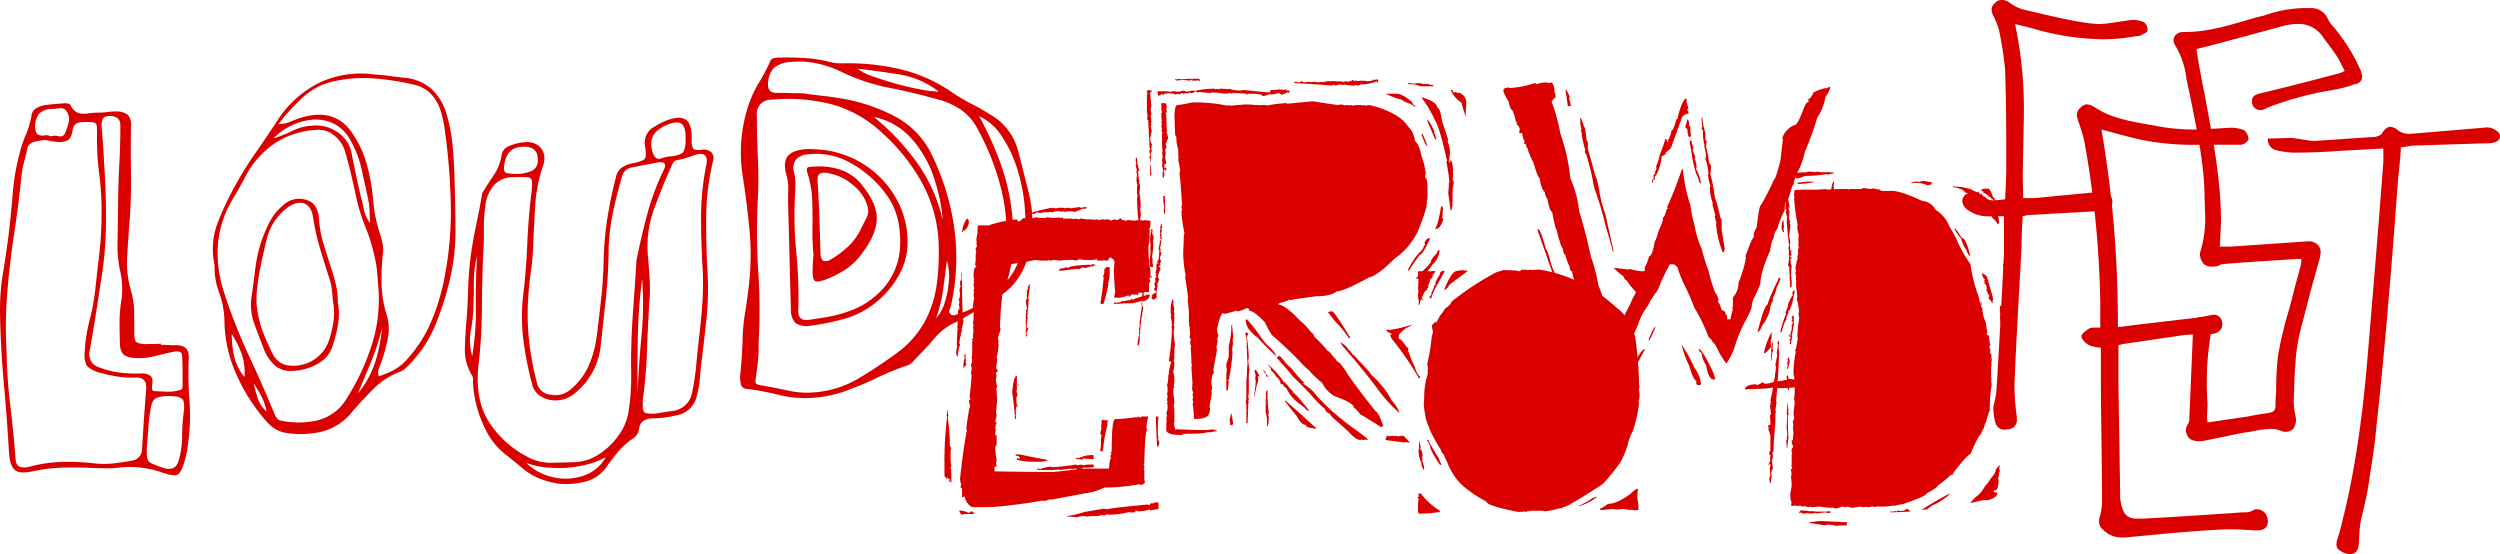 <svg xmlns="http://www.w3.org/2000/svg" width="526.785" height="116.757" viewBox="0 0 526.785 116.757">
  <g id="Group_10" data-name="Group 10" transform="translate(566.964 -953.363)">
    <path id="Path_2" data-name="Path 2" d="M299.939,103.976h.471a14.757,14.757,0,0,0,4.021,3.638v.248a24.266,24.266,0,0,1-4.492.359l-.113-.719v-1.1l.113-1.439a.218.218,0,0,1-.248-.246h.248Zm3.144-46.923a1.017,1.017,0,0,0,.382.112v.225q-.27,0-.382.494h-.247l.135.247a1.319,1.319,0,0,1-.607.742,2.381,2.381,0,0,1-.381,1.189v.63h-.225v.089l.135.247q-.607,0-1.1,1.483h-.135v.337l.247.382v.135l-.359-.27h-.135c-.135.809-.292,1.212-.471,1.212v-.359c0-.074.044-.112.134-.112a6.07,6.07,0,0,1-.247-1.819l.113-.607a3.869,3.869,0,0,1-.113-.853.851.851,0,0,1,.113-.359c0-.09-.038-.136-.113-.136a1.011,1.011,0,0,1,.113-.359q-.114-1.324-.113-2.313v-.225h2.785a.955.955,0,0,0,.472-.112m-3.01,35.894h.09a5.341,5.341,0,0,0,.247,1.213,1,1,0,0,0-.112.494q.494.315.494,1.437l-.135.248a.937.937,0,0,1,.135.493q0,.114-.135.114a4.629,4.629,0,0,1,.472,2.065c-.18,0-.374-.4-.584-1.212v-.382q-.2,0-.606-1.82h.134l-.134-.224q.134-1.64.134-2.426m21.474-36.141h.336c.09,0,.135.038.135.112a.885.885,0,0,1,.36-.112,7.219,7.219,0,0,0,.741.112l.247-.112a.876.876,0,0,1,.337.112,16.6,16.6,0,0,1,1.707-.112,30.852,30.852,0,0,1,7.66,2.291l2.156,1.1-.113.246q1.618,0,6.806,4.605a7.348,7.348,0,0,1,2.292,2.785,9.849,9.849,0,0,0,1.347,2.9,82.181,82.181,0,0,1,.854,10.445l.112.247a1.1,1.1,0,0,0-.112.495v.246a3.911,3.911,0,0,0,.112.943q-.111,1.461-.248,1.46l.136.27a26.343,26.343,0,0,1-1.348,6.042,10.755,10.755,0,0,0-1.1,3.033,18.056,18.056,0,0,1-1.571,3.638q-3.258,4.4-4.247,4.852-4.47,2.875-5.93,3.64a5.05,5.05,0,0,1-1.953.853v.247h-.248a.1.1,0,0,1-.111-.113,22.25,22.25,0,0,1-3.281.719l-.606-.135H323.7l-.584.135v-.135a1.359,1.359,0,0,1-.629.248.1.1,0,0,1-.112-.113l-.607.113h-.854q-6.67-1.305-6.671-2.18a25.106,25.106,0,0,1-4.469-2.92,11.678,11.678,0,0,1-2.089-2.178,15.036,15.036,0,0,1-1.82-3.5q-.134,0-.584-1.348-.315,0-.629-.966a31.389,31.389,0,0,1-2.291-4.132l-.853-2.292q-.472-2.649-.472-3.033h.09c0-.089-.03-.134-.09-.134l.09-.853V83.49a17.132,17.132,0,0,1,.764-4.739V77.29a.829.829,0,0,0-.135-.471,47.159,47.159,0,0,0,.966-5.84,17.925,17.925,0,0,1,1.819-4.6q.178,0,.966-1.325,1.347-.942,1.348-1.46a58.811,58.811,0,0,1,8.715-5.817,5.217,5.217,0,0,1,1.954-.719c0-.09.037-.135.112-.135H318q3.032.022,3.032.247c.344-.045.517-.164.517-.359M301.983,92.7a40.96,40.96,0,0,0,2.313,4,1.982,1.982,0,0,0,.494,1.1v.111h-.359q-2.067-3.032-2.067-4c-.285-.643-.486-.966-.606-.966.029-.165.1-.248.225-.248M305.4,57.053v.224l-1.685,3.033a12.17,12.17,0,0,0-1.1,2.538h-.135a.218.218,0,0,1-.247-.247c.284-.389.45-.584.495-.584l-.113-.247a9.227,9.227,0,0,0,.719-1.708c.165,0,.247-.036.247-.112l-.112-.247a6.031,6.031,0,0,1,.966-1.819q0-.831.966-.831m3.863-.135a5.844,5.844,0,0,0,1.1.135l-4,3.009q0,.405-.965,1.1v-.246q1.527-3.864,2.785-3.864Zm25,49.484v.246h-.473v-.112a2.845,2.845,0,0,0,.473-.134m3.166-1.821v.248a11.137,11.137,0,0,1-2.92,1.573h-.246v-.113a10.335,10.335,0,0,0,2.313-1.326,2.208,2.208,0,0,0,.853-.382m8.737-1.571v.134q-.133,1.214-.134,1.819a12.648,12.648,0,0,1,.246,1.933v.359a.217.217,0,0,1-.246.247h-.719a.944.944,0,0,1-.495-.135c-.075,0-.111.045-.111.135l-1.685-.247-1.235.112-1.212-.112-2.18.247c0-.09-.038-.135-.112-.135a.12.12,0,0,1-.136.135v-.247a10.45,10.45,0,0,0,1.708-1.078q1.908,0,4.852-2.2.876-.967,1.459-.966m-5.1-46.586h.113l3.033.382.246-.135a11.3,11.3,0,0,0,2.674.494h.472l-.359,2.785v.742c0,.06-.038.089-.113.089l.113.247a7.562,7.562,0,0,0-.36,2.674h-.135q-.249-.045-1.078-2.292a10.1,10.1,0,0,1-1.819-2.313q-.406,0-.742-.854a14.291,14.291,0,0,1-2.045-1.819" transform="translate(-568 953.363)" fill="#db0000"/>
    <path id="Path_3" data-name="Path 3" d="M423.543,90.526a1.905,1.905,0,0,1-1.977-1.235,11.459,11.459,0,0,1-.494-3.582,26.977,26.977,0,0,0,.618-3.087c.617-9.757,1.112-19.389,1.606-29.023V45.572h-2.842a7.348,7.348,0,0,1-4.815-1.359,2.5,2.5,0,0,1-1.112-1.73,1.485,1.485,0,0,1,.247-.987,1.75,1.75,0,0,1,1.482-.865,2.985,2.985,0,0,1,1.6.495,5.778,5.778,0,0,0,3.458,1.11l2.224-.246c.123-2.223.247-4.569.247-6.916,0-6.793,0-13.585-.247-20.378a69.933,69.933,0,0,0-1.359-8.645,17.767,17.767,0,0,0-1.112-2.717,2.826,2.826,0,0,1-.369-1.359,1.709,1.709,0,0,1,.741-1.359A1.717,1.717,0,0,1,422.8,0a2.712,2.712,0,0,1,1.605.494,8.958,8.958,0,0,0,2.841,1.481c4.816,1.112,9.51,2.347,14.325,2.965l1.483.124c2.347,0,4.816-.618,7.286-.865a5.528,5.528,0,0,1,2.471.494,1.927,1.927,0,0,1,.741,1.481v.247c0,.371-.865.742-1.359.989-.371.247-.741.123-1.235.247a40.642,40.642,0,0,1-6.669.617,55.24,55.24,0,0,1-13.462-1.853c-1.606-.494-3.211-.863-5.187-1.357a86.662,86.662,0,0,1,1.853,19.389l-.247,12.6.123,4.693h2.346l14.08-1.359a2.2,2.2,0,0,1,2.346,1.852v.247c0,1.359-.987,1.853-2.593,1.977l-15.314.865-.988.247c-.124,2.222-.247,4.446-.247,6.545-.495,9.633-1.112,19.143-1.483,28.776v.988a47.969,47.969,0,0,0,.494,5.928v.5a1.9,1.9,0,0,1-1.481,2.1Z" transform="translate(-568 953.363)" fill="#db0000"/>
    <path id="Path_4" data-name="Path 4" d="M449.027,113.246h-.618a5.479,5.479,0,0,1-4.2-1.606,2.153,2.153,0,0,1-.865-1.728,2.714,2.714,0,0,1,.124-.989,11.165,11.165,0,0,0,.494-3.457c0-8.769-.247-17.661-.247-26.554v-5.68a6.736,6.736,0,0,1-2.47-.494c-.741-.371-1.606-1.236-1.606-1.853s.988-1.234,1.73-1.73a2.429,2.429,0,0,1,.987-.122h1.235V63.722a208.107,208.107,0,0,0-3.334-33.84,30.577,30.577,0,0,0-1.359-4.446l-.247-1.111a2.156,2.156,0,0,1,.865-1.729,1.966,1.966,0,0,1,1.235-.618,3.5,3.5,0,0,1,1.481.495c3.952,2.716,8.647,3.21,13.215,4.075a41.5,41.5,0,0,0,7.782.741c2.593,0,5.186-.247,7.78-.37a7.236,7.236,0,0,1,2.84.494,2.565,2.565,0,0,1,.989,1.975,2.3,2.3,0,0,1-1.483,1.112h-8.769a56.522,56.522,0,0,1-12.1-.988c-2.222-.494-4.569-1.112-6.792-1.73l-1.853-.493A238.664,238.664,0,0,1,447.3,66.933v1.976c1.606-.123,2.84-.37,4.076-.494l12.72-1.482,3.336-.618a1.773,1.773,0,0,1,1.852,1.606v.494c0,1.112-.865,1.852-2.346,1.976-1.977.123-3.952,0-5.929.247l-12.6,1.853-.988.247v8.645l.37,22.971a5.988,5.988,0,0,0,.124,1.482c.494,2.593,1.359,3.458,3.581,3.458h.865c7.163-.371,14.327-.865,21.613-1.359a2.761,2.761,0,0,0,1.728-.369,1.837,1.837,0,0,1,1.112-.247,2.274,2.274,0,0,1,1.729,1.11,2.929,2.929,0,0,1,.371,1.483l-.123.741c-.495,1.111-1.606,1.111-2.718,1.111-1.852-.124-3.7-.246-5.681-.246l-2.47.122c-6.3.371-12.6.988-18.895,1.606" transform="translate(-568 953.363)" fill="#db0000"/>
    <path id="Path_5" data-name="Path 5" d="M464.464,92.966a3.372,3.372,0,0,1-1.975-.493,2.6,2.6,0,0,1-.865-1.731,2.386,2.386,0,0,1,.371-1.234,2.637,2.637,0,0,0,.37-1.483l.74-17.537-.247-.987.124-.494c.123-.865.372-1.73.988-1.977a1.452,1.452,0,0,1,.865-.247,2.249,2.249,0,0,1,1.359.494,2.628,2.628,0,0,1,.863,1.853v.246a61.324,61.324,0,0,0-.987,13.339l.124,2.594-.124,2.716.124.989,8.4-1.235c1.234-.248,2.47-.5,3.581-.618,2.223-.371,2.346-.371,2.346-2.593l.124-2.348a69.006,69.006,0,0,1,.37-7.039c.371-2.469.989-4.94,1.606-7.41.865-2.84,1.236-4.322,1.976-7.285l1.112-4.077a5.263,5.263,0,0,0,.247-1.358v-.494h-.865c-5.187.37-10.5.617-15.808,1.111-.247,0-.371.124-.618.247a2.891,2.891,0,0,1-.988.248h-.369a2.561,2.561,0,0,1-1.853-.495,3.249,3.249,0,0,1-.865-1.975v-.371a23.725,23.725,0,0,0,1.112-7.78l-.124-3.459c0-7.534-1.729-15.191-3.087-21.984l-.741-3.457A16.988,16.988,0,0,0,459.4,9.6a1.989,1.989,0,0,1-.371-1.112,1.783,1.783,0,0,1,.247-.865,1.994,1.994,0,0,1,1.729-.864c4.817,0,8.646-1.112,13.339-2.471,1.234-.37,2.469-.74,3.7-.988A26.27,26.27,0,0,1,486.818,1.7h1.358a3.757,3.757,0,0,1,3.336,2.223A6.2,6.2,0,0,0,492.5,5.4a38.455,38.455,0,0,1,6.052,9.635l.247,1.109-.124.619a1.99,1.99,0,0,1-1.358.988h-.124a29.044,29.044,0,0,1-4.693,1.233,67.1,67.1,0,0,0-13.708,3.706c-.247.248-.618.248-.988.5h-.494a1.715,1.715,0,0,1-1.73-1.484v-.494c0-.988.741-1.234,1.483-1.481,5.187-1.236,10.5-2.593,15.56-3.953a11.806,11.806,0,0,0,2.1-.617l.371-.247-1.482-2.841-1.483-2.1L490.647,8a6.144,6.144,0,0,0-5.311-2.963,13.839,13.839,0,0,0-2.964.37L469.158,8.984l-5.311,1.359c.494,3.211,1.111,6.423,1.729,9.51,1.605,8.768,3.458,17.66,3.458,26.923l-.247,5.188h2.346l16.18-1.111a2.642,2.642,0,0,1,2.222.863,2.157,2.157,0,0,1,.494,1.483l-.123.987-1.73,6.175-2.346,9.015a37.512,37.512,0,0,0-1.112,7.164c-.247,2.717-.247,5.433-.37,8.028a13.817,13.817,0,0,0,.37,2.963l.124.989a3.573,3.573,0,0,1-.494,1.729,2.174,2.174,0,0,1-1.6.741,2.112,2.112,0,0,1-.865-.123,5.508,5.508,0,0,0-2.469-.493,23.783,23.783,0,0,0-3.089.368l-1.234.248c-1.977.246-3.953.74-5.8,1.112l-4.323.864Z" transform="translate(-568 953.363)" fill="#db0000"/>
    <path id="Path_6" data-name="Path 6" d="M496.451,116.757H496.2a3.9,3.9,0,0,1-2.1-.742,1.43,1.43,0,0,1-.741-1.357,4.406,4.406,0,0,1,.247-1.236,30.1,30.1,0,0,0,.987-3.581c2.965-11.734,4.448-23.837,5.435-35.94,1.112-13.215,2.223-26.553,3.212-39.767V31.293l-9.14.494c-3.212.247-6.546.371-9.88.371a16.679,16.679,0,0,1-3.458-.494,2.26,2.26,0,0,1-1.853-2.47l4.94-.124c1.73.124,3.336.618,5.064.618l12.721-.865c.37-.123.988-.247,1.235-.617q.927-1.484,1.852-1.483a2.658,2.658,0,0,1,1.606.741,4.184,4.184,0,0,0,2.593.742L525.1,26.847c1.235,0,2.717.988,2.717,1.729V28.7c0,.988-.988,1.482-2.594,1.482l-15.808.493-2.469.371c-.124,2.347-.371,4.57-.618,6.917-.618,8.274-1.235,16.672-1.977,25.07q-1.111,13.524-2.593,27.047c-.37,4.2-1.112,8.4-1.729,12.6-.371,2.471-1.111,4.94-1.6,7.411-.247,1.481-.247,2.964-.371,4.445,0,1.112-.494,2.1-1.606,2.224" transform="translate(-568 953.363)" fill="#db0000"/>
    <path id="Path_7" data-name="Path 7" d="M34.937,72.656q.777,0,1.552.043c.518.029,1.036.042,1.553.042q2.933-.084,2.761,2.761a79.315,79.315,0,0,0,.173,9.1,40.47,40.47,0,0,1-.346,9.1c-.057.573-.144,1.15-.258,1.725s-.26,1.15-.432,1.725q-.691,2.412-1.466,2.846T35.2,99.568a19.536,19.536,0,0,0-4.874-1.078,22.013,22.013,0,0,0-4.961.13,20.773,20.773,0,0,1-2.328.043q-1.209-.043-2.415-.043-3.192-.174-6.341-.085a34.262,34.262,0,0,0-6.34.775q-2.676.6-3.753-.258T2.933,95.341Q2.5,87.925,1.813,80.418t-.777-15.1a48.236,48.236,0,0,1,.646-7.936q.648-3.881,1.165-7.85.519-4.312.863-8.669a48.149,48.149,0,0,1,1.466-8.584,25.612,25.612,0,0,1,1.338-3.967,16.948,16.948,0,0,0,1.164-4.054,2,2,0,0,1,.949-1.424,5.062,5.062,0,0,1,1.639-.647q1.12-.172,2.242-.259t2.244-.172a2.928,2.928,0,0,1,.69.085.628.628,0,0,1,.431.26,3,3,0,0,0,1.639,1.681,4.3,4.3,0,0,0,2.027.13,13.359,13.359,0,0,1,2.114-.173,15.262,15.262,0,0,0,1.941-.128,14.667,14.667,0,0,1,1.94-.13,4.048,4.048,0,0,1,2.416.689,2.913,2.913,0,0,1,.689,2.244q-.085,5.175,0,10.307T28.3,47.035q-.26,3.45-.474,7.073a20.89,20.89,0,0,0,.818,7.161,16.17,16.17,0,0,1,.647,4.227q.044,2.155.044,4.4,0,1.811.431,2.2a4.184,4.184,0,0,0,2.329.388h1.423a11.4,11.4,0,0,0,1.424-.087ZM2.416,73.862a108.112,108.112,0,0,0,.777,11.473q.688,5.694,1.121,11.387c.056.919.374,1.467.949,1.64a3.525,3.525,0,0,0,1.9,0,29.814,29.814,0,0,1,7.031-1.035,48.041,48.041,0,0,1,7.03.343,19.018,19.018,0,0,0,3.839-.042q1.854-.216,3.752-.56a2.466,2.466,0,0,0,2.157-2.329q.171-3.193.388-6.341t.474-6.34q.26-2.587-2.243-2.5a18.584,18.584,0,0,1-3.794-.216,31.21,31.21,0,0,1-3.71-.819A5.828,5.828,0,0,1,19.367,77.1a5.005,5.005,0,0,1-.474-2.976,33.192,33.192,0,0,1,1.034-6.686,44.939,44.939,0,0,0,1.208-6.684q.431-3.8.863-7.635a69.466,69.466,0,0,0,.431-7.721,57.876,57.876,0,0,0-.475-8.625,56.916,56.916,0,0,1-.474-8.542q0-.859-.043-1.682T20.1,25.729a10.627,10.627,0,0,0-2.329.086c-.806.116-1.294.689-1.467,1.725q-.258,1.728-1.207,2.113a4.609,4.609,0,0,1-2.329.216,14.165,14.165,0,0,1-1.553-.258,3.539,3.539,0,0,0-1.553,0A8.144,8.144,0,0,0,7.894,30a1.884,1.884,0,0,0-1.165,1.595q-.259,1.209-.6,2.459A19,19,0,0,0,5.607,36.6Q5,42.808,4.055,48.976T2.589,61.354a90.711,90.711,0,0,0-.173,12.508m9.316-45.114a3.017,3.017,0,0,1,1.683-.043,1.084,1.084,0,0,0,1.337-.647,17.259,17.259,0,0,0,.732-2.158,2.961,2.961,0,0,0-.3-2.242,1.406,1.406,0,0,0-1.424-.862q-.906.087-1.767.173a3.75,3.75,0,0,0-2.718.991,4.376,4.376,0,0,0-.82,2.976c.057.806.272,1.293.647,1.466a2.259,2.259,0,0,0,1.338.13,1.741,1.741,0,0,1,1.293.216m14.493,4.917q.084-1.813.129-3.623t.043-3.623q0-1.984-2.329-1.985-1.122.087-1.381.648a3.411,3.411,0,0,0-.258,1.422q.172,1.9.3,3.711t.216,3.708q.429,6.127.431,12.293a80.239,80.239,0,0,1-.949,12.292q-.6,3.882-1.208,7.765T19.927,73.95a2.847,2.847,0,0,0,1.984,3.45,18.342,18.342,0,0,0,4.443,1.121,29.281,29.281,0,0,0,4.528.172,2.921,2.921,0,0,1,1.813.474q.6.476.431,1.856a2.671,2.671,0,0,0-.044.862c.028.346.187.519.475.519.919.056,1.84.1,2.76.128a8.269,8.269,0,0,0,2.761-.389c.286-.056.431-.343.431-.862V78.305q0-1.507-.086-2.976c0-.632-.145-1.02-.432-1.164a2.34,2.34,0,0,0-1.38-.043q-2.07.432-4.1.949a13.1,13.1,0,0,1-4.269.345A3.748,3.748,0,0,1,27,74.639,3.441,3.441,0,0,1,26.31,72.4q-.085-2.241-.085-4.443A27.407,27.407,0,0,1,26.57,63.6a16.6,16.6,0,0,0-.173-6.3,25.163,25.163,0,0,1-.6-6.21q.084-4.4.129-8.756t.3-8.669M32,93.962a13.034,13.034,0,0,0,.043,2.5,1.545,1.545,0,0,0,.906,1.164,22.385,22.385,0,0,0,2.587.992q2.589.775,3.192-1.725a18.906,18.906,0,0,0,.691-5.046,38.811,38.811,0,0,1,.344-5.133,5.779,5.779,0,0,0-.042-2.113q-.217-.991-2.027-1.078a8.355,8.355,0,0,0-3.667.3c-.661.316-1.078,1.109-1.251,2.372a34.069,34.069,0,0,0-.474,3.925q-.129,2.028-.3,3.839" transform="translate(-568 953.363)" fill="#db0000"/>
    <path id="Path_8" data-name="Path 8" d="M46.254,55.9a15.671,15.671,0,0,1,.6-8.842,63.177,63.177,0,0,1,3.709-7.893,73.893,73.893,0,0,1,4.314-6.945q2.328-3.318,4.571-6.771a22.463,22.463,0,0,1,8.713-7.936A20.564,20.564,0,0,1,79.981,15.7q1.554.087,3.107.3t3.105.388a9.714,9.714,0,0,1,5.736,2.329,11.618,11.618,0,0,1,3.235,5.434,35.269,35.269,0,0,1,1.251,6.6q.3,3.321.388,6.686.172,5.349.216,10.739a45.927,45.927,0,0,1-1.165,10.654,67.17,67.17,0,0,1-2.933,9.315,26.554,26.554,0,0,1-5.348,8.369q-.518.516-1.035,1.035a3.345,3.345,0,0,1-1.208.775,15.565,15.565,0,0,0-5.564,3.58q-2.373,2.375-4.528,4.874a11.913,11.913,0,0,1-6.125,4.1,19.216,19.216,0,0,1-7.419.389,6.547,6.547,0,0,1-4.011-1.941,31.926,31.926,0,0,1-2.8-3.407,37.987,37.987,0,0,1-4.7-8.627,28.281,28.281,0,0,1-1.856-9.833A18.2,18.2,0,0,0,47.2,61.633a15.105,15.105,0,0,1-.948-5.737m34.418,3.623q-.087-1.379-.216-2.675a18.7,18.7,0,0,0-.475-2.673,36.9,36.9,0,0,0-1.94-6.34A37.4,37.4,0,0,1,76.1,41.576q-.519-2.5-1.078-4.83T73.771,32a6.558,6.558,0,0,0-2.113-3.277,5.141,5.141,0,0,0-3.408-1.381,18.073,18.073,0,0,0-6.556,1.381A16.689,16.689,0,0,0,56.087,32.6a17.968,17.968,0,0,0-3.278,4.485q-1.294,2.5-2.761,4.917a22.131,22.131,0,0,0-3.1,9.619,26.246,26.246,0,0,0,1.294,9.964A111.427,111.427,0,0,0,53.37,74.7q2.976,6.387,5.65,12.854a3.211,3.211,0,0,0,.431.647,1.173,1.173,0,0,0,.6.389,17.937,17.937,0,0,0,7.806,0,9.9,9.9,0,0,0,6.254-4.659,48.467,48.467,0,0,0,5.391-11.645,31.984,31.984,0,0,0,1.165-12.767M52.55,79.446a12.156,12.156,0,0,0-.56-4.788,20.338,20.338,0,0,0-2.114-4.27,20.836,20.836,0,0,0,.518,4.788,10.924,10.924,0,0,0,2.156,4.27m19.668-15.7A12.26,12.26,0,0,1,72.3,68.1a27.645,27.645,0,0,1-1.121,4.616,6.51,6.51,0,0,1-3.019,3.839,11.46,11.46,0,0,1-5.435,1.6,5.147,5.147,0,0,1-3.8-1.165,9.112,9.112,0,0,1-2.243-3.322q-1.037-2.671-2.027-5.348a11.606,11.606,0,0,1-.647-5.521q.431-2.931.776-5.864A33.249,33.249,0,0,1,56,51.151a36.09,36.09,0,0,1,1.812-4.313,11.051,11.051,0,0,1,2.933-3.623,4.847,4.847,0,0,1,5-1.035A3.085,3.085,0,0,1,67.6,43.689a5.971,5.971,0,0,1,.647,2.372,23.572,23.572,0,0,0,.949,5.263q.777,2.587,1.639,5.176.518,1.638.949,3.363a16.088,16.088,0,0,1,.431,3.883M57.209,86.692a12.029,12.029,0,0,0-1.078-3.149,25.836,25.836,0,0,0-1.683-2.8q.43,1.638.906,3.191a5.954,5.954,0,0,0,1.855,2.761M71.183,63.4q-.087-1.206-.216-2.329a12.573,12.573,0,0,0-.474-2.242q-1.036-3.19-1.984-6.34a48.335,48.335,0,0,1-1.467-6.428q-.345-2.76-2.07-3.234T61.09,44.163a11.774,11.774,0,0,0-3.8,6.04q-.864,3.45-1.553,6.987-.345,1.9-.56,3.924a16.962,16.962,0,0,0,.042,4.011,22.948,22.948,0,0,0,1.165,4.659,37.133,37.133,0,0,0,1.941,4.4,5.068,5.068,0,0,0,1.208,1.767,4.013,4.013,0,0,0,1.9.993,7.931,7.931,0,0,0,8.884-5.09,24.055,24.055,0,0,0,.993-4.184,12.611,12.611,0,0,0-.13-4.27m7.85-16.389q-.087-1.295-.13-2.588a14.265,14.265,0,0,0-.3-2.5q-.69-3.191-1.38-6.3a22.237,22.237,0,0,0-2.329-6.038,8.189,8.189,0,0,0-3.623-3.58,8.669,8.669,0,0,0-4.485-.777A12.6,12.6,0,0,0,62.3,26.523a12.78,12.78,0,0,0-3.623,2.632,30.406,30.406,0,0,0,4.1-1.64,10.19,10.19,0,0,1,4.1-1.035,7.823,7.823,0,0,1,5.219,1.337A6.8,6.8,0,0,1,75.065,32q.43,2.242.906,4.485t.992,4.486q.429,1.552.733,3.106a7.1,7.1,0,0,0,1.337,2.933M59.71,26.136a5.479,5.479,0,0,0,2.113-.346q.819-.344,1.51-.6,7.331-2.759,11.3,1.984a22.209,22.209,0,0,1,3.795,7.85,40.781,40.781,0,0,1,1.25,7.247,29.822,29.822,0,0,0,1.511,7.246c.172.575.33,1.206.474,1.9a5.6,5.6,0,0,1,.043,2.069,47.635,47.635,0,0,0-.259,6.428,23.71,23.71,0,0,0,1.035,6.338,9.933,9.933,0,0,1,.3,4.919,38.446,38.446,0,0,1-1.25,4.744c-.173.516-.375,1.035-.605,1.552a2.744,2.744,0,0,0-.086,1.812,16.5,16.5,0,0,0,3.149-1.294,9.967,9.967,0,0,0,2.545-1.985,28.12,28.12,0,0,0,5.478-8.5,46,46,0,0,0,2.8-9.617,72.876,72.876,0,0,0,1.207-15.01,132.473,132.473,0,0,0-1.207-15.1,26.4,26.4,0,0,0-.863-4.227,9.4,9.4,0,0,0-2.027-3.666,7.037,7.037,0,0,0-4.011-2.113,52.928,52.928,0,0,0-8.239-1.251,28.815,28.815,0,0,0-8.41.646,13.921,13.921,0,0,0-6.383,3.322,47.354,47.354,0,0,0-5.176,5.651M76.445,82.9a19.509,19.509,0,0,0,3.623-6.513,33.867,33.867,0,0,0,1.467-7.289,47.411,47.411,0,0,1-2.243,6.987q-1.381,3.363-2.847,6.815" transform="translate(-568 953.363)" fill="#db0000"/>
    <path id="Path_9" data-name="Path 9" d="M119,101.954a20.439,20.439,0,0,1-3.709-.9,13.153,13.153,0,0,1-3.71-2.028q-2.069-1.728-4.1-3.322a14.793,14.793,0,0,1-3.493-4.009,25.919,25.919,0,0,1-2.287-5.305,24.506,24.506,0,0,1-.991-5.651v-.82a1.613,1.613,0,0,0-.173-.732,10.452,10.452,0,0,1-1.551-5.737q.084-2.978.343-5.909.258-3.191.345-6.341t.432-6.255q.43-3.534,1.164-7.03t1.338-6.943a.5.5,0,0,1,.085-.345q1.209-1.985,2.459-3.839a10.072,10.072,0,0,0,1.6-4.27,2.421,2.421,0,0,1,1.638-1.769,9.606,9.606,0,0,1,3.191-.775,3.967,3.967,0,0,1,2.675.559,3.236,3.236,0,0,1,1.423,2.071,4.3,4.3,0,0,1-.214,2.329,31.408,31.408,0,0,0-1.64,8.238q-.259,4.185-.431,8.412a50.219,50.219,0,0,1-.474,5.476q-.388,2.718-.563,5.478a49.944,49.944,0,0,0,.173,9.274,63.607,63.607,0,0,0,1.726,9.186,3.184,3.184,0,0,0,2.761,2.156,4.807,4.807,0,0,0,3.967-.862,13.936,13.936,0,0,0,4.054-5.132,22.093,22.093,0,0,0,1.726-6.254q.516-4.053.949-8.022t.517-7.938a65.444,65.444,0,0,1,.776-8.883q.69-4.4,1.813-8.713a3.162,3.162,0,0,1,1.293-2.07,6.538,6.538,0,0,1,2.157-.863q2.241-.43,2.632-.95t.043-2.76a3.775,3.775,0,0,1,2.069-4.054c.287-.173.575-.344.864-.517a5.683,5.683,0,0,1,.862-.431q3.277-1.465,4.744-.519t1.295,4.486a2.757,2.757,0,0,0,.345,1.639c.228.289.775.375,1.637.259a2.51,2.51,0,0,1,2.158.518,1.806,1.806,0,0,1,.345,1.9A53.024,53.024,0,0,0,149.839,45.8q-.045,5.952.3,11.818a61.011,61.011,0,0,1-.257,9.748q-.519,4.832-1.123,9.661-.171,1.552-.3,3.148a15.156,15.156,0,0,1-.561,3.064,5.172,5.172,0,0,1-4.14,4.227,24.068,24.068,0,0,1-2.717.517,21.068,21.068,0,0,1-2.718.172q-2.244.175-2.588,1.984a2.942,2.942,0,0,1-1.294,2.243,14.758,14.758,0,0,0-3.148,2.8q-1.338,1.593-2.545,3.321a7.888,7.888,0,0,1-3.882,2.846,16.248,16.248,0,0,1-5.866.6M101.574,53.992a20.306,20.306,0,0,0-.69,5.263q0,2.674-.085,5.348a35.535,35.535,0,0,1-.561,5.175,11.3,11.3,0,0,0,.3,5.262,59.078,59.078,0,0,0,.776-10.523q-.085-5.262.259-10.525m.259,23.2q-.691,6.816,2.027,11.388a21.091,21.091,0,0,0,8.152,7.591,10.075,10.075,0,0,0,5.09,1.337q2.586-.043,5.263-.13a10.17,10.17,0,0,0,4.916-1.683,14.9,14.9,0,0,0,4.011-3.838,11.6,11.6,0,0,0,2.114-4.744,42.341,42.341,0,0,0,.56-5.047q.129-2.544.042-5.046,0-5.52.389-10.955T135.13,55.2a3.223,3.223,0,0,1,.173-1.036q.947-4.743,2.2-9.316a52.526,52.526,0,0,1,3.321-8.886q1.119-2.069-1.207-1.725-1.383.26-2.717.517t-2.718.519a2.511,2.511,0,0,0-2.071,1.9q-1.209,4.056-2.028,8.194a43.105,43.105,0,0,0-.817,8.368q-.09,4.744-.606,9.488t-1.035,9.489a14.738,14.738,0,0,1-5.951,10.525,6.078,6.078,0,0,1-3.278,1.121,5.767,5.767,0,0,1-3.278-.777,3.948,3.948,0,0,1-1.9-2.415,68.094,68.094,0,0,1-1.9-9.618,39.1,39.1,0,0,1,0-9.7q.6-5.175.819-10.394t.821-10.4a14.627,14.627,0,0,0,.171-2.846.923.923,0,0,0-.949-.863,24.536,24.536,0,0,0-2.933,0,5.279,5.279,0,0,0-4.312,1.9,8.292,8.292,0,0,0-1.64,4.226A30.4,30.4,0,0,0,103,48.3q.042,2.415-.129,4.831-.259,6.125-.3,12.2a106.627,106.627,0,0,1-.733,11.861m5.435-42.181a1.877,1.877,0,0,0,.129,1.207,1.7,1.7,0,0,0,1.078.346,8.926,8.926,0,0,0,4.185-.389,2.322,2.322,0,0,0,1.681-2.026q.259-2.932-2.243-3.192-4.4-.431-4.83,4.054M128.66,96.348a17.907,17.907,0,0,1-4.226,1.6,29.714,29.714,0,0,1-4.228.647A31.486,31.486,0,0,1,116.2,98.5a17.7,17.7,0,0,1-4.272-.949,11.852,11.852,0,0,0,5.909,3.063,11.655,11.655,0,0,0,6.3-.431,8.278,8.278,0,0,0,4.528-3.839m7.677-37.525a108.748,108.748,0,0,0-.9,11.775q-.129,5.909-.043,11.861.258-5.867.819-11.774a70.954,70.954,0,0,0,.129-11.862M136.51,84.1q-.172,2.244.26,2.718t2.587.3c.633-.115,1.264-.216,1.9-.3s1.265-.187,1.9-.3a4.618,4.618,0,0,0,3.709-3.8,48.884,48.884,0,0,0,.862-5.693q.258-2.846.6-5.78.431-3.534.69-7.158a59.549,59.549,0,0,0,.087-7.16q-.347-5.607-.346-11.172a55.456,55.456,0,0,1,1.123-11.084q.518-2.847-2.243-2.071c-.634.231-1.265.447-1.9.647a14.176,14.176,0,0,1-1.983.476,1.329,1.329,0,0,0-1.034.862q-2.16,4.745-3.925,9.618a22.782,22.782,0,0,0-1.166,10.4q.171,2.156.3,4.312a32.4,32.4,0,0,1-.043,4.4q-.347,5.262-.517,10.48A101.944,101.944,0,0,1,136.51,84.1m8.972-54.345q.171-3.02-.906-3.71t-3.752.6a2.01,2.01,0,0,0-.517.346q-2.849,1.64-1.726,5.175.6,1.64,1.681,1.251a8.245,8.245,0,0,1,1.942-.474,5.1,5.1,0,0,0,2.717-.777,4.277,4.277,0,0,0,.561-2.415" transform="translate(-568 953.363)" fill="#db0000"/>
    <path id="Path_10" data-name="Path 10" d="M157.5,72.354a39.041,39.041,0,0,1,.518-6.34q.518-3.147.862-6.341a55.772,55.772,0,0,0,.087-11.171q-.518-5.563-1.38-11.085a31.568,31.568,0,0,1,1.293-15.612,23.042,23.042,0,0,1,2.114-4.443,40.027,40.027,0,0,0,2.373-4.53.925.925,0,0,1,.689-.559,4.178,4.178,0,0,1,1.036-.13q2.759-.085,5.52.087a28.933,28.933,0,0,1,5.435.862,9.2,9.2,0,0,0,2.242.259,48.545,48.545,0,0,1,12.336,1.208,32.7,32.7,0,0,1,11.3,5.09,37.834,37.834,0,0,0,3.838,2.241q2.025,1.035,3.925,2.244a12.4,12.4,0,0,1,5.952,7.935q1.121,4.315,2.2,8.714a26.866,26.866,0,0,1,.647,8.97,20.278,20.278,0,0,1-2.027,7.418,13.78,13.78,0,0,1-5.392,5.608q-2.33,1.382-4.658,2.846a48.82,48.82,0,0,1-4.83,2.675,12.87,12.87,0,0,0-3.71,3.062q-1.639,1.941-3.364,3.666c-.345.345-.677.705-.992,1.079a2.916,2.916,0,0,1-1.079.818,56.787,56.787,0,0,0-6.6,2.675q-3.234,1.554-6.555,2.761a25.779,25.779,0,0,1-7.031,1.466,21.994,21.994,0,0,1-6.987-.6,57.582,57.582,0,0,0-6.987-1.294,1.237,1.237,0,0,1-1.122-.949,7.129,7.129,0,0,1-.173-1.553q.173-1.725.3-3.492t.215-3.581m3.365.173a21.073,21.073,0,0,1-.087,3.235q-.173,1.769-.431,3.493-.087.6-.129,1.166c-.03.372.3.617.991.731q3.02.519,5.952,1.166a18.451,18.451,0,0,0,6.039.3,21.059,21.059,0,0,0,8.54-2.76q3.795-2.241,7.505-4.917a20.99,20.99,0,0,0,6.427-6.771A22.737,22.737,0,0,0,198.39,60.1a49.836,49.836,0,0,0,.431-8.8,29.185,29.185,0,0,0-3.537-12.854,40.582,40.582,0,0,0-8.453-10.523,25.045,25.045,0,0,0-10.912-6.04,37.284,37.284,0,0,0-12.466-.862,2.906,2.906,0,0,0-2.932,3.279q0,4.485.215,9.013a87.467,87.467,0,0,1-.043,9.1,135.7,135.7,0,0,0,.13,14.923,127.684,127.684,0,0,1,.043,15.183m9.23-52.878q2.33.344,4.658.6t4.572.691a37.3,37.3,0,0,1,10.567,3.752,17.766,17.766,0,0,1,7.548,8.065A51.566,51.566,0,0,1,202.1,47.985a46.1,46.1,0,0,1-.6,16.088,4.985,4.985,0,0,1-.344,1.121.863.863,0,0,0,.172,1.036.942.942,0,0,0,.991.13q.561-.216,1.165-.389a13.431,13.431,0,0,0,6.34-4.227,14.2,14.2,0,0,0,2.89-6.987,38.523,38.523,0,0,0-.517-14.1,52.045,52.045,0,0,0-5-13.155,11.368,11.368,0,0,0-3.579-4.315,15.755,15.755,0,0,0-5.3-2.329q-4.917-1.378-9.964-2.372a41.529,41.529,0,0,1-9.79-3.234,22.564,22.564,0,0,0-5.435-1.9,18.2,18.2,0,0,0-5.866-.259,5.623,5.623,0,0,0-3.278,1.337,5.32,5.32,0,0,0-1.121,3.322q0,1.9,1.811,1.81c.919,0,1.826.016,2.717.043s1.8.045,2.718.045m2.847,11.816a20.388,20.388,0,0,1,16.82,10.18,18.575,18.575,0,0,1,2.5,9.489,14.118,14.118,0,0,1-1.855,6.9,19.183,19.183,0,0,1-5.046,5.866,18.4,18.4,0,0,1-7.074,3.45,48.133,48.133,0,0,1-6.641,1.295,4.034,4.034,0,0,1-3.02-.6,3.978,3.978,0,0,1-.949-2.848q-.172-5.605-.3-11.214t-.3-11.215q0-1.466.043-2.931a9.377,9.377,0,0,0-.389-2.933q-.69-2.5.129-3.8t3.494-1.64a10.393,10.393,0,0,1,1.6-.042c.489.029.82.042.993.042m17.683,21.308q.519-6.9-2.545-11.344a22.938,22.938,0,0,0-7.893-7.116,14.6,14.6,0,0,0-8.8-1.812,3.925,3.925,0,0,0-2.632,1.078,3.178,3.178,0,0,0-.387,2.89,9.794,9.794,0,0,1,.258,2.2c0,.721-.03,1.482-.086,2.287a77.588,77.588,0,0,0,.259,12.119,96.351,96.351,0,0,1,.431,12.207q-.174,2.589,2.5,2.069,1.9-.258,3.8-.6a26.458,26.458,0,0,0,3.709-.948,17.555,17.555,0,0,0,7.98-5.132,14.512,14.512,0,0,0,3.407-7.893m-18.2.863a49.107,49.107,0,0,1-.216-5.521q.042-2.847-.043-5.824a21.148,21.148,0,0,0-1.035-5.909q-.347-1.119.388-1.206a11.119,11.119,0,0,1,1.251-.088,14.067,14.067,0,0,1,5.52.734,9.808,9.808,0,0,1,4.486,3.32q3.106,3.885,2.976,7.118t-3.148,7.2a13.274,13.274,0,0,1-3.192,3.149,20.147,20.147,0,0,1-3.968,2.113q-2.157.863-2.717.474t-.475-2.632q0-.516.044-1.163c.028-.432.071-1.02.129-1.768m2.933-17.167a2.632,2.632,0,0,0-1.51.086q-.646.26-.561,1.725.26,3.713.389,7.461t.215,7.549c.057.98.287,1.539.69,1.682a2.055,2.055,0,0,0,1.64-.388,21.233,21.233,0,0,0,3.579-2.718,12.312,12.312,0,0,0,2.631-3.665q.6-1.208,1.165-2.287a3.389,3.389,0,0,0,.215-2.457,8.8,8.8,0,0,0-3.148-4.53,10.276,10.276,0,0,0-5.3-2.458m6.383-22a8.712,8.712,0,0,0,2.89,1.509q2.2.822,4.96,1.6t5.3,1.251a23.1,23.1,0,0,0,3.925.474,18.344,18.344,0,0,0-8.281-3.623q-4.4-.69-8.8-1.208M199.684,46.39a36.48,36.48,0,0,0-1.942-9.188,23.3,23.3,0,0,0-4.7-8.066,14.414,14.414,0,0,0-7.85-4.485,50.709,50.709,0,0,1,9.188,9.79,33.8,33.8,0,0,1,5.305,11.949M198.3,67.007a8.056,8.056,0,0,0,1.811-3.279,19.6,19.6,0,0,0,.863-4.57,10.92,10.92,0,0,0-.432-4.228q-.347,3.018-.776,6.08a31.1,31.1,0,0,1-1.466,6m9.057-42.529a76.652,76.652,0,0,1,3.882,8.281,49.247,49.247,0,0,1,2.5,8.454,53.528,53.528,0,0,1,.863,8.627,31.407,31.407,0,0,1-1.294,9.229,14.7,14.7,0,0,0,3.062-6.34,28.4,28.4,0,0,0,.647-8.237,36.318,36.318,0,0,0-1.509-8.5,27.24,27.24,0,0,0-3.321-7.2,11.392,11.392,0,0,0-4.831-4.314" transform="translate(-568 953.363)" fill="#db0000"/>
    <path id="Path_11" data-name="Path 11" d="M200.61,86.47h.145a2.326,2.326,0,0,0,.147,1.144,1.058,1.058,0,0,0-.147.559,38.752,38.752,0,0,1,.439,5.721c.1.275.194.414.292.414l-.146.729V96.6a11.443,11.443,0,0,0,.146,1.582l-.146.268a7.285,7.285,0,0,1,.146,1.291v1.582l.146.267h-.292v-.267h-.146v.267h-.146v-.414h.292c-.389-.243-.585-.437-.585-.584h-.145v.292a.947.947,0,0,1-.561-1V97.886a76.417,76.417,0,0,1,.561-10.127c0-.1-.041-.145-.122-.145a5.381,5.381,0,0,0,.122-1.144m3.018-28.99h.122q0,8.811.292,9.711H203.9a.985.985,0,0,1,.147.438q-.245,1.559-.414,1.559l.122.292-.269,1v.439c-.1,0-.145.041-.145.121l-.147,1.291.147.291a7.093,7.093,0,0,0-.439,2.434h-.267q0-.583-.146-.584.146-1.412.268-1.412l-.122-.291v-.438c0-.1.04-.146.122-.146l-.122-.268q.121-1.461.122-2.289V69.48a.129.129,0,0,1,.145-.146l-.145-.293v-.146a1.066,1.066,0,0,1,.145-.559.129.129,0,0,0-.145-.147l.145-1v-1.7l.292-.439v-.291a1.078,1.078,0,0,0-.145-.561,1.115,1.115,0,0,0,.145-.584.978.978,0,0,0-.145-.414,3.5,3.5,0,0,0,.292-1.436l-.147-.56c.1-.567.2-.852.292-.852l-.145-.291v-.707c.032-.194.129-.291.292-.291Zm-.439,50.117h.439a6.04,6.04,0,0,1,1.7.561c0-.277.186-.414.559-.414,0,.178.147.266.439.266a.259.259,0,0,1-.292.293h-1.559l-1,.146a1.072,1.072,0,0,0-.292-.7Zm15.992-61.825,1,.145h.853a1.3,1.3,0,0,0,.705-.145l.877.145h.852a1.059,1.059,0,0,0,.559-.145,1.108,1.108,0,0,0,.584.145h.147l.267-.145v.292h1.729a1.06,1.06,0,0,1,.559.146l.292-.146.852.146.439-.293v.293c.081,0,.121-.049.121-.146l.73.146h1.145a.129.129,0,0,1,.145.146.978.978,0,0,1,.414-.146l.292.146.292-.146.56.146a7,7,0,0,1,1.144-.146v.146l.292-.146h.268c.487.033.731.129.731.291l.851-.291a1.07,1.07,0,0,0,.56.146h.146l.584-.439q0,.489,1.266.584l.292-.145,1.29.145,1-.145.852.145.293-.145.851.145h.438q0,1.706-.292,1.705l.146.291v.561a.129.129,0,0,1-.146.146l.146.291a.129.129,0,0,1-.146.147.129.129,0,0,0,.146.146,21.7,21.7,0,0,1-.292,2.264,29.2,29.2,0,0,0,.438,5.16v1h.268v.268H243.3v.291l.146.707c-.194.032-.292.129-.292.291V61.35c0,.179-.1.267-.292.267a1.124,1.124,0,0,0-.413-.121l-.585.267V61.5l-.413.267a.129.129,0,0,1-.147-.146q-.438,0-.438.584l-.292-.145h-1.266a.387.387,0,0,1-.438.438V62.2a6.763,6.763,0,0,1-2.434.56v-.146l-.268.146h-.292a2.326,2.326,0,0,1,.147-1.144q-.147-1.193-.292-4.7a16.882,16.882,0,0,0,.145-1.85q0-.243-.851-.877h-.147q0,.219-.438.584a.129.129,0,0,1,.146.146h-.706a.129.129,0,0,1-.146-.146l-.292.146h-1.29l.146-.291-1,.145h-1.851l-.852-.145c-.47.1-.706.194-.706.291l-.73-.146h-.852a18.764,18.764,0,0,0-2.141.146,4.539,4.539,0,0,0-1.145-.146.948.948,0,0,1-.413.146v-.146l-.292.146h-.147a.128.128,0,0,1-.145-.146l-.293.146h-1a10.817,10.817,0,0,1-1.559-.146,46.194,46.194,0,0,1-6.571,1l.146,1.7-.293-.147.147,1.436v.852a70.008,70.008,0,0,0-.852,9.274.985.985,0,0,0,.146.439l-.585,1.85.147.851v.147a.13.13,0,0,1-.147.146.129.129,0,0,0,.147.145,13.065,13.065,0,0,1-.414,2.848l.122.293a13.474,13.474,0,0,1-.269,2c.162,0,.3.235.414.705-.275,0-.414.146-.414.439l.147.291a6.922,6.922,0,0,0-.147,1.145,3.579,3.579,0,0,0,.269,1.143c-.066.373-.155.56-.269.56a.984.984,0,0,1,.147.438,14.412,14.412,0,0,0,.122,1.851L210.9,87.03l.147.291a5.505,5.505,0,0,1-.292,1.436c.1,0,.145.041.145.123a.128.128,0,0,0-.145.145h.145a.129.129,0,0,1,.147-.145v.145a5.151,5.151,0,0,0-.292,1.29l.145.292a1.069,1.069,0,0,0-.145.56v.584h.292v2l-.292.414v.147a13.059,13.059,0,0,0,.292,2.58l-.147.852a1.058,1.058,0,0,1,.147.559h-.439v1.023q7.278.12,10.711.121h1.29q1,0,5.281-.559v-.146h-.437l-.585.146c-.081,0-.121-.049-.121-.146l-2.435.291-.292-.145a1.078,1.078,0,0,1-.559.145.129.129,0,0,1-.147-.145l-.292.145h-3.14a.258.258,0,0,1-.292-.291h.292a.989.989,0,0,0,.439.146q0-.243,2.141-.585a.129.129,0,0,1,.147.146,45.356,45.356,0,0,0,5.136-.559l.267.145.877-.145a.98.98,0,0,1,.413.145l.852-.145h1.29l.147.559h-.147l-1.7.146v-.146a1.439,1.439,0,0,1-.73.146v.147h5.72v-.147q.146-2,.438-2l-.145-.291v-.269l.267-.438h-.267a1.727,1.727,0,0,0,.267-.852q0-6.425.731-6.426a40.483,40.483,0,0,0,4.551-.437.129.129,0,0,0,.146.146c0-.179.049-.269.146-.269l.585.269c.015-.179.1-.269.267-.269h1.29a12.969,12.969,0,0,0-.414,2.41,1.3,1.3,0,0,1,.122.584q-.414,0-.559,6.84l-.147.293a1.058,1.058,0,0,1,.147.559v.146a.13.13,0,0,1-.147.147l.147.291v2.142a.129.129,0,0,0,.145.147q0,.851-1.143.851v-.146a40.147,40.147,0,0,1-7.425.707,12,12,0,0,1-3.578,1.143q-.169,0-7.692,1.436v-.145l-1.435.437a.129.129,0,0,1-.147-.146q-5.743,1-11.123,1.412v-.146l-.292.146h-3.579a3.034,3.034,0,0,1-1.557-2.142v-.147l-.292.147h-.292v-1.85h-.269v-.559a.13.13,0,0,1,.147-.147,3.152,3.152,0,0,1-.292-1.29q.56-5.477,1.435-10.272a.128.128,0,0,0-.145-.145q.607-4.845.851-4.844a5.753,5.753,0,0,1-.292-1.291h.292v-.291c0-.293-.048-.439-.145-.439q.291-2.019.438-4.552l-.146-.291.146-.853V77.61a1.076,1.076,0,0,0-.146-.561c.064-.389.154-.584.267-.584l-.121-.267.121-.293c0-.194-.04-.291-.121-.291l.121-1.436V71.914l.147-.293h-.268c0-.195.138-.291.413-.291l-.145-.293.145-1.7a.129.129,0,0,1-.145-.146h.145a.129.129,0,0,0-.145-.147l.145-.559c0-.195-.048-.293-.145-.293l.145-1v-2h-.292c.033-.195.13-.291.292-.291a.128.128,0,0,0-.145-.146,12.4,12.4,0,0,1,.292-2,1.061,1.061,0,0,1-.147-.56,1.2,1.2,0,0,1,.147-.584.961.961,0,0,1-.147-.414,1.123,1.123,0,0,1,.147-.438,3.973,3.973,0,0,1-.147-1l.147-.291a.969.969,0,0,1-.147-.414l.147-.293-.147-.291q0-2.265.585-2.264a.258.258,0,0,0-.292-.292l.146-1V53.634a1.07,1.07,0,0,1,.146-.56,1.2,1.2,0,0,1-.146-.584v-.147l.267-.414-.121-1h.121l-.121-.291v-.147q0-.169.267-1.582V47.792c.032-.195.131-.293.293-.293h1.995a27.319,27.319,0,0,1,5.989-1.289.978.978,0,0,1,.145.438q.876,0,.876-.584l.269.146c0-.195.048-.293.145-.293.292.1.439.195.439.293q2-.243,1.995-.438m-14.41.292c.13,0,.269.146.414.437v.147a2.331,2.331,0,0,1-.851,1.849v.147l-.292-.147-.147.293c.1,0,.147.041.147.121h-.292a5.789,5.789,0,0,1,1.021-2.847m-.292,28.552q0,1.193.147,1.289a.129.129,0,0,1-.147.146l.147.707v.291c-.292,0-.439.188-.439.561h-.145v-.561a5.594,5.594,0,0,1,.292-1.728,1.058,1.058,0,0,1-.147-.559Zm10.833,4.576v1.557l-.122.293h.559v.146h-.437v1c0,.1-.041.145-.122.145l.267.853a2.427,2.427,0,0,0-.267,1.143l.122,1c-.082,0-.122.049-.122.147h.122a.129.129,0,0,1,.145-.147v.414l-.267-.121a4.2,4.2,0,0,1-.147,1c0,.081.049.121.147.121l-.147.731.147.7-.292.146a45.364,45.364,0,0,0-.584-5.574q.291-3.554,1-3.553m-.269,16.551h.853q2.409.561,5.841,1.145,0,.414-2.264.414a16.08,16.08,0,0,1-4.161-.414v-.439l.437.292.147-.292q0-.414-.853-.414Zm2.995-35.829v.291q0,.2-.293,2.289v.56a.128.128,0,0,0,.146.145l-.146.293v.414a7.514,7.514,0,0,1-.146,1.436v1h-.146c0,.275.049.414.146.414l-.267,2.141c.081,0,.121.049.121.146-.081,0-.121.049-.121.147h.121l.292-.147v.147a5.217,5.217,0,0,0-.413,1l.121.73c-.178,0-.267-.1-.267-.293V66.34a1.2,1.2,0,0,1,.146-.584l-.146-.268q.146-.439.267-.439a11.091,11.091,0,0,1-.267-1.7h.146l-.146-.292v-.146l.267.146v-.146a1.237,1.237,0,0,0-.121-.56,1.4,1.4,0,0,0,.121-.585V61.5l-.121-.293c.178,0,.267-.049.267-.145v-.439c.146-.469.292-.7.439-.7M228.455,43.63a.985.985,0,0,0,.439.146,4.208,4.208,0,0,1,1.119-.146q0,.219-.413.437l-.293-.145a11.259,11.259,0,0,1-1.849.731l-.706-.147H226.6a7.225,7.225,0,0,0-1.29.147l-.292-.147a.13.13,0,0,0-.146.147l-.705-.147h-.293a2.516,2.516,0,0,0-1.144.268,1.086,1.086,0,0,0-.413-.121l-.585.121c-.1,0-.146-.041-.146-.121a6.134,6.134,0,0,0-1.412.266,1.133,1.133,0,0,0-.437-.145c-.471,0-.706.145-.706.438a1.532,1.532,0,0,0-.706-.293q0-.243,4.284-1.143v.146a.971.971,0,0,1,.413-.146,1.133,1.133,0,0,1,.439.146l.851-.146h.56a1.124,1.124,0,0,1,.585.146,1.066,1.066,0,0,1,.559-.146c.292,0,.439.049.439.146Zm2.849,12a1.212,1.212,0,0,0,.584.145v.147c-.39,0-.584.1-.584.292a.13.13,0,0,1-.147-.146,9.832,9.832,0,0,1-1.557.414.984.984,0,0,0-.439-.147l-.852.438a.128.128,0,0,1-.146-.145q-.1,0-3.554.438V56.92l-.292.146h-.145v-.293a.538.538,0,0,0,.437-.291l.268.146a2.353,2.353,0,0,1,1.144-.293.13.13,0,0,0,.147.147q0-.513,4.575-.707v.147Zm12.851,50.239h1v1.436a8.325,8.325,0,0,0-1.85.292v-.292a6.563,6.563,0,0,1-2.58.439.965.965,0,0,0-.414-.147c0,.276-.194.413-.584.413v-.145l-.268.145h-.146a.128.128,0,0,1-.146-.145,20.072,20.072,0,0,1-4.137.584h-.439a.129.129,0,0,1-.146-.146,1.622,1.622,0,0,1-.852.293,1.119,1.119,0,0,1-.438-.147,1.622,1.622,0,0,1-.852.293h-1a8.532,8.532,0,0,0-1.291.121,1.224,1.224,0,0,0-.56-.121,4.965,4.965,0,0,0-1.558.266,10.5,10.5,0,0,0-2.019-.145v-.121a22.474,22.474,0,0,0,3.724-.877l4.137-.7a1,1,0,0,0,.438.145q1.973-.39,8.69-1a1.13,1.13,0,0,0,.438.146c0-.291.235-.438.706-.438a.13.13,0,0,0,.146.147Zm-13.7-9.979v.145l.292-.145h.706v.851h-.559l-1.729-.146v.293a7.139,7.139,0,0,0-1.411-.147c.015-.195.1-.292.267-.292a.129.129,0,0,1,.146.146,9.852,9.852,0,0,1,2.288-.705m3.724-39.676.706.121v.293q0,2.433-.292,2.434l.146.291v.123h-.292l.146.291a27.458,27.458,0,0,1-1,4.139.13.13,0,0,1-.146.146h-.292l-.267-.146q.412-2.142.705-5.428l-.146-.268a1.743,1.743,0,0,0,.292-.877v-.705q.243,0,.438-.414m-1.022,32.252,1.436.146-.292.413.146.292a30.556,30.556,0,0,0-1,5.72,1.233,1.233,0,0,0-.559.122q.146-1.411.145-2.117v-.73l.122-.707c-.178,0-.267-.1-.267-.292a10.532,10.532,0,0,1,.267-1.144c0-.1-.041-.146-.122-.146l.122-.706Zm9.444-26.41h.122a.129.129,0,0,1,.146.145l.292-.145h.146V62.2q0,.805-1.29,1.291h-.146a.129.129,0,0,1-.146-.146,14.269,14.269,0,0,1-2,.56h-1.7l-1.728.146v-.146l-.267.146h-.292V63.76h.292q1.41,0,1.411-.414l.292.146,1.29-.293a.13.13,0,0,0,.146.147c0-.147.138-.292.414-.438V63.2a21.44,21.44,0,0,1,3.018-1Zm2.848-11.416h.292q-.146,1.559-.292,1.558a1.286,1.286,0,0,1,.146.729h-.146v.147h.292a4.393,4.393,0,0,1-.292,1.265l.292,1h-.292v.293l.146.292H245.3v.292a.973.973,0,0,1,.292.559,4.309,4.309,0,0,0-.584,1.582l.292.561-.438,1a.129.129,0,0,0,.146.146,9.3,9.3,0,0,0-.292,2.141l.146.56-.268-.146q0,.439-.292.439h-.584v-.439l.146-.267a.13.13,0,0,1-.146-.147l.584-.438h.292q0-.705-.438-.705.147-.439.292-.439l-.146-.7c.016-.373.114-.561.292-.561l-.146-.291c.016-.471.106-.707.268-.707l-.122-.291v-.293l.122-.291h-.268a1.722,1.722,0,0,0,.268-.852V55.484l.292.146v-.146a.974.974,0,0,1-.146-.414q.438,0,.438-2.434l-.146-.293a6.364,6.364,0,0,0,.292-1.7m-.852,37.119h.56l-.146,1.412v1.85a7.3,7.3,0,0,0,.146,1.291,1.126,1.126,0,0,0-.146.437c.195.033.292.131.292.293,0,.7-.146,1.071-.438,1.119q-.268-4.722-.268-6.4m1-40.551h.268a1.307,1.307,0,0,0,.146.7h-.268a1.127,1.127,0,0,0,.122.439q-.121,1.023-.122,1.143l.122,1a.974.974,0,0,0-.414-.146.129.129,0,0,1,.146-.145l-.146-.707V49.35a.129.129,0,0,1,.146-.146.978.978,0,0,1-.146-.414l.146-.584-.146-.293.292-.559a.129.129,0,0,1-.146-.146" transform="translate(-568 953.363)" fill="#db0000"/>
    <path id="Path_12" data-name="Path 12" d="M240.616,33.2a7.643,7.643,0,0,0,.517,2.763h-.27a11.706,11.706,0,0,0,.27,2.358H241a3.089,3.089,0,0,1,.27,1.057q-.135,1.168-.135,1.325a16.048,16.048,0,0,1,.269,2.493,3.686,3.686,0,0,1-.134.921,4.158,4.158,0,0,1,.134,1.055v.27l-.134.787a1.022,1.022,0,0,1,.134.4h-.134l.134.246a.119.119,0,0,1-.134.136,4.522,4.522,0,0,1,.269,1.055H241.4l.135.269v.27a.984.984,0,0,1-.135.517l.27.786h-.135a1.035,1.035,0,0,0-.539-.247v-2.65l-.135-.652H241q-.225,0-.382-4.6l.135-.271a6.663,6.663,0,0,1-.135-1.189v-.921a.12.12,0,0,1,.135-.136,6.054,6.054,0,0,1-.27-1.3h.135a.119.119,0,0,0-.135-.134,7.352,7.352,0,0,1,.135-.787l-.135-1.189h.135a4.514,4.514,0,0,1-.269-1.056.119.119,0,0,1,.134-.135l-.134-.651v-.539a.257.257,0,0,1,.269-.248m.9,30.548h.269a.12.12,0,0,1-.134.136c.059.524.149.785.269.785q-.135,1.461-.269,1.461l.134.246q-.336,0-.651,5.93-.135,0-.135.539l-.27-.134a6.56,6.56,0,0,1,.4-2.247L241,70.193l.135-.517L241,69.407q.112-.516.27-.516l-.135-.27a.119.119,0,0,1,.135-.135l-.135-.27.517-3.818a.981.981,0,0,1-.135-.516Zm.157-11.86h.247v.539l-.112.787a4.582,4.582,0,0,1,.247,1.707v.673h.269l-.269,1.034a.119.119,0,0,1,.135.135q-.382,0-.382.27h.247v.4h-.247l.112.248a1.205,1.205,0,0,1-.112.539l.247.516c-.06.525-.143.786-.247.786l.247.81-.135.516a15.537,15.537,0,0,1,.135,1.707h-.247a.908.908,0,0,0-.135-.382.119.119,0,0,1,.135-.134l-.27-2.246a.12.12,0,0,1,.135-.136,6.408,6.408,0,0,1-.135-1.055q0-1.3.135-3.145a10.255,10.255,0,0,1-.135-1.46l.135-.27a.89.89,0,0,1-.135-.382l.135-.269v-.4h.135l-.135-.248Zm1.572-32.928c.344.134.517.269.517.405a.876.876,0,0,0-.382.134l.247,2.763-.135.786.135.921a1.033,1.033,0,0,1-.135.4,6.332,6.332,0,0,1,.135,1.168v.27a.119.119,0,0,1-.135.134l.135.27v.135c0,.075-.045.111-.135.111l.27,1.46h-.27l.135.27-.247.921a2.43,2.43,0,0,0,.382,1.3c-.09.63-.135.981-.135,1.055l.135.271a2.081,2.081,0,0,0-.27,1.055l.135.27c-.09.075-.135.426-.135,1.055h-.112a3.986,3.986,0,0,0-.135-1.055l.135-.27a6.408,6.408,0,0,1-.135-1.055.119.119,0,0,1,.135-.135l-.135-.786q0-.315-.27-5.391a.238.238,0,0,0-.269-.27l.135-.674v-.247l-.135-.269h.135l-.135-.27V20.013h.135l-.135-.65v-.271a4.1,4.1,0,0,0,.539-.134m.247,29.379h.4v.382a.119.119,0,0,1-.134.136q.269,1.054.4,1.055l-.135.673V50.7a13.417,13.417,0,0,1-.269,3.436.98.98,0,0,1,.134.516v.921l.135.27H243.9l.135.27v.134h-.651V55.57c0-.254-.045-.382-.135-.382l.247-2.245a1.022,1.022,0,0,1-.112-.382h.112l-.112-.27a1.19,1.19,0,0,1,.112-.4,7.939,7.939,0,0,1-.112-1.189v-.652c0-.09.037-.135.112-.135,0-.09-.037-.134-.112-.134a5.222,5.222,0,0,1,.247-1.057.886.886,0,0,1-.135-.382m-.112-13.7h.112q.135,1.551.135,2.246l-.247.134Zm6.963-15.544c.449.091.674.18.674.271a4.971,4.971,0,0,1,1.707-.271l.135.271a1.02,1.02,0,0,0-.539.246h-.135a1.133,1.133,0,0,1-.516-.112l-.517.247-.27-.135a4.052,4.052,0,0,1-.539.135.984.984,0,0,0-.517-.135.239.239,0,0,1-.269.27.119.119,0,0,1-.135-.135l-.651.135h-.135a.239.239,0,0,1-.27-.27.89.89,0,0,1-.382.135l-.673-.135a3.907,3.907,0,0,1-1.033.135v.269a.238.238,0,0,1-.27-.269l-.674.4h-.247l-.135-.651v-.27h1.573a6.606,6.606,0,0,1,1.19.136,1.545,1.545,0,0,1,.786-.136,1.017,1.017,0,0,1,.4.136.885.885,0,0,1,.382-.136v.136Zm-4.6,2.629h.651l.271.134a.118.118,0,0,1,.134-.134,1.485,1.485,0,0,0,.135.786,1.106,1.106,0,0,0-.135.539l.135.651h-.269l.134.674v.112q0,1.124.135,3.3h-.135a5.5,5.5,0,0,1,.4,1.46q-.18,0-.539,1.168a1.042,1.042,0,0,1,.134.405c0,.434-.09.65-.269.65l.135.675a6.514,6.514,0,0,1-.135,1.033,10.056,10.056,0,0,1,.269,1.325c-.269,0-.4.091-.4.27v.269l.136.248h-.247v.134h.247a.119.119,0,0,1,.135-.134l.134.269v.4l-.516-.269v.135c.074.628.111.981.111,1.055a1.152,1.152,0,0,0-.111.516h-.27V36.343a.119.119,0,0,1,.135-.134l-.27-1.573.135-.269-.135-.517a6.4,6.4,0,0,0,.135-1.056l-.135-.539c0-.074.045-.112.135-.112l-.135-1.6V28.189a.119.119,0,0,1,.135-.134l-.27-.539.135-.247-.135-.81.135-.246a1.1,1.1,0,0,1-.135-.539l.135-.247a1.031,1.031,0,0,1-.135-.405h.135l-.135-.269V24.1c0-.27.045-.4.135-.4l-.135-.651Zm.4,19.5a.9.9,0,0,0,.382.134v.134a.12.12,0,0,1-.136.136l.136.269v1.437a.12.12,0,0,0,.135.136l-.135.269v1.3a.218.218,0,0,1-.247-.247v-.674a1.153,1.153,0,0,1,.111-.517A7.493,7.493,0,0,1,246.142,42h.135l-.135-.247ZM248.118,63.1h.113a.984.984,0,0,0,.134.517.118.118,0,0,1-.134.134,12.437,12.437,0,0,0,.269,1.439l-.135.268.135.787v.134a.119.119,0,0,1-.135.135l.135.27v.382a10.255,10.255,0,0,1-.135,1.46.119.119,0,0,0,.135.134l-.135.921a12.761,12.761,0,0,0,.27,2.9A6.97,6.97,0,0,0,248.5,73.9v.65a.119.119,0,0,1-.135.135l.135.247a3.988,3.988,0,0,1-.135,1.056l.135.539a6.847,6.847,0,0,1-.269,1.843,4.133,4.133,0,0,1,.269,1.189h-.135l.135.248v.269a6.694,6.694,0,0,1-.135,1.191.9.9,0,0,1,.135.4l-.269.112a.118.118,0,0,0,.134.135l-.134.54q.27,2.088.269,2.223c-.089.464-.135.733-.135.808a3.909,3.909,0,0,1,.135,1.034h-.135l.135.269v1.976a1.11,1.11,0,0,1-.135.54.894.894,0,0,1,.135.382.119.119,0,0,0-.135.135c.18,0,.27.216.27.651h1.056a.119.119,0,0,1,.134.135.119.119,0,0,0,.135-.135q2.427.135,3.549.135h1.573a10.266,10.266,0,0,0,1.459-.135q.921.18.921.4a5.116,5.116,0,0,0-1.46.27c-.075,0-.112-.045-.112-.135a15.294,15.294,0,0,1-2.785.381v-.111l-.247.111H251.4a3.143,3.143,0,0,0-1.437.271q-3.167,0-3.167-1.056V89.038a.119.119,0,0,1,.135-.134l-.135-.27q0-.156.135-1.3l-.135-.269a3.212,3.212,0,0,0,.269-1.46v-.113a1.027,1.027,0,0,0-.134-.539l.134-.269a.889.889,0,0,0-.134-.382l.134-.786c0-.27-.044-.4-.134-.4l.134-.651v-.675a.978.978,0,0,0-.134-.516,7.2,7.2,0,0,0,.27-2.381h.246l-.134-.248a10.121,10.121,0,0,1,.539-2.38,1.02,1.02,0,0,0-.539-.135,52.071,52.071,0,0,0,.673-6.986l-.134-.246a1.108,1.108,0,0,0,.134-.539,5.739,5.739,0,0,0-.269-1.573.12.12,0,0,1,.135-.135l-.135-.652v-.921a4.874,4.874,0,0,1,.4-1.976m29.627-41.756q4.853.786,5.414.786l.246-.136c.7.091,1.056.18,1.056.271l.27-.135h.382a.119.119,0,0,1,.135.135,1.016,1.016,0,0,1,.4-.135c.179,0,.269.044.269.135l.921-.135H287.9c.075,0,.113.044.113.135l.269-.135a1.024,1.024,0,0,1,.4.135l.785-.135a18.184,18.184,0,0,1,4.875,1.706,9.091,9.091,0,0,1,2.628,1.843l1.594,1.977a8.236,8.236,0,0,1,.652,2.111q.854.606,1.325,3.032a15.219,15.219,0,0,1,.921,3.819,1.407,1.407,0,0,0-.135.785q.428,0,.517,1.978h-.135l.135.269v1.191q0,1.571-.269,1.571a.119.119,0,0,0,.134.136q0,1.617-1.977,6.312a14.825,14.825,0,0,1-4.874,5.66q-3.526,3.549-5.391,3.953-5.279,2.9-6.716,2.9-1.324,1.057-4.469,1.057l-4.875.673c0,.089-.134.135-.4.135a.908.908,0,0,0-.4-.135q0,.292-2.09.787l-.134.269q1.5.135,4.47,3.28a14.674,14.674,0,0,1,2.493,2.627q.36,0,.674.943a24.11,24.11,0,0,1,2.763,2.9q.27,0,1.325,1.437c.135,0,.351.261.651.786q.765.2,2.359,2.9,2.92,4.088,5.795,7.638.494.068,1.6,3.032a.9.9,0,0,1-.539.269q-1.663-1.146-4.47-2.762,0-.315-.517-.674,0-.2-.674-.652,0-.966-3.953-2.358a6.5,6.5,0,0,1-2.763-2.9,17.34,17.34,0,0,1-2.9-2.786q-.158,0-1.056-.92a86.533,86.533,0,0,0-6.581-6.312,15.49,15.49,0,0,1-1.438-2.627q-2.337-2.516-3.436-2.517l.134-.268-.4-.248h-.247a5.985,5.985,0,0,1-1.842.651l-.27-.135-2.38.675a.9.9,0,0,0-.382-.136q-.63,0-1.326,3.415a2.911,2.911,0,0,0,.27,1.19c-.075.525-.165.786-.27.786l.135.27a5.86,5.86,0,0,1-.269,1.438l.134.673-.785,4.2a1.345,1.345,0,0,1,.134.673q-.405,0-.539,1.977l.134.786v.382l-.134.809c0,.074.045.112.134.112l-.516,2.9a1.032,1.032,0,0,0,.112.4q0,1.887-1.572,2.111a4.529,4.529,0,0,1-1.19.135h-.652v-.135a16.181,16.181,0,0,0-.269-3.032l.134-.269-.134-.652.134-.539a.992.992,0,0,1-.134-.516l.134-.271a7.82,7.82,0,0,1-.269-1.167l.135-.27a.119.119,0,0,0-.135-.134q0-.27.135-.27l-.248-3.684c0-.089.038-.134.113-.134l-.113-.787q0-.763-.134-3.3h.134a2.924,2.924,0,0,1-.269-.921l.135-.652q-.135-.4-.269-.4l.134-.921q0-.113-.134-1.056h.134a2.892,2.892,0,0,1-.27-.921h.136l-.136-.246V67.7a20.471,20.471,0,0,0-.269-4.357l.134-.248a1.039,1.039,0,0,1-.134-.4h.134l-.65-4.336.134-.269a23.479,23.479,0,0,1-.539-4.874q.135-2.763.135-3.818l.135-.27a28.187,28.187,0,0,1-.652-4.6,1.028,1.028,0,0,0,.135-.4.9.9,0,0,0-.135-.382,1.024,1.024,0,0,1,.135-.539q-.27-4.65-.539-6.717a.9.9,0,0,1,.135-.381,13.9,13.9,0,0,0-.4-2.381V33.58a.119.119,0,0,1,.135-.134l-.135-.27c0-.074.045-.112.135-.112l-.135-.27V31.468a7.786,7.786,0,0,1-.382-2.223V28.84l-.269-.4q0-.427-.135-3.819,0-2.493.674-2.493a23.588,23.588,0,0,0,3.01-.539,31.818,31.818,0,0,1,7.39.674.12.12,0,0,0,.135-.135l.651.135q3.032-.27,3.549-.271v.136l.27-.136h.134a.12.12,0,0,1,.135.136.12.12,0,0,0,.135-.136l.651.136h1.056a.118.118,0,0,1,.134.135l.248-.135h1.055a.119.119,0,0,1,.135.135,30,30,0,0,1,4.223-.539.119.119,0,0,1,.135.134q5.3-.516,5.525-.516M253.779,16.6l.134.517a.238.238,0,0,1-.269-.27l-.27.135h-1.19l.135-.269-.517.269-1.6-.135-1.168.135a1.028,1.028,0,0,0-.4-.135v-.134a1.829,1.829,0,0,0,.786-.113l.539.113a35.376,35.376,0,0,1,3.819-.113m3.167,2.089.247.134.269-.134a.119.119,0,0,1,.135.134l.652-.134h.539c.075,0,.112.045.112.134l.27-.134.539.134.247-.134a9.141,9.141,0,0,0,2.515.4,3.645,3.645,0,0,0,.517-.134l5.548.539a1.03,1.03,0,0,0,.247-.539h1.056l.921-.136v.136a.119.119,0,0,0,.134-.136l.652.136.539-.136v.27h.135a.119.119,0,0,0,.135-.134.9.9,0,0,0,.381.134v.517h-.247l.113-.246-1.573.65q0-.291-.651-.4a4.536,4.536,0,0,1-1.19.27H268.4q0,.113-1.325.4,0-.539-2.493-.539v.135l-.27-.135h-.269l-.382.269v-.269q-1.977-.135-2.9-.135l-.271.135-.269-.135a6.408,6.408,0,0,1-1.055.135q-1.8-.246-1.977-.247v.112l-.247-.112h-.405c-.269,0-.4.038-.4.112a23.156,23.156,0,0,1-2.358-.246l-.27.134a.975.975,0,0,0-.517-.134v-.405c.075,0,.113.045.113.134a17.928,17.928,0,0,1,3.841-.4m3.548,49.8h.271a.12.12,0,0,1-.135.135,20.651,20.651,0,0,1,.246,2.493l-.111.674a1.021,1.021,0,0,1,.111.382h-.111l.111.27a11.8,11.8,0,0,0-.246,1.46c0,.074.044.111.135.111a42.54,42.54,0,0,1-.809,6.065h-.247v.135c.164,0,.247.044.247.135a14.185,14.185,0,0,1-.247,1.976.238.238,0,0,1-.27-.269V78.638l.135-.809a1.2,1.2,0,0,1-.135-.65v-.517l.517-1.46V72.843a15.87,15.87,0,0,0,.538-4.357m-.134,18.576q.27,0,.516,2.358l-.246.135h-.4v-.517a1.119,1.119,0,0,0-.134-.539,3.075,3.075,0,0,0,.269-1.437m3.032-17h.27a.89.89,0,0,0,.382.135v.269a.908.908,0,0,0-.27.539,41.7,41.7,0,0,1,.4,4.47l-.135.517c.12.988.209,1.6.269,1.841a10.648,10.648,0,0,0-.134,1.462v3.547l-.135.787a1.114,1.114,0,0,1,.135.539l-.135.27a.119.119,0,0,0,.135.134l-.135.652q0,1.3-.135,3.953h-.247V86.792c0-.089.037-.134.112-.134l-.112-.248v-.673a1.878,1.878,0,0,0-.135-.921,6.423,6.423,0,0,0,.135-1.191V80.076c0-.089.037-.135.112-.135,0-.089-.038-.134-.112-.134l.112-.516q0-1.283.135-2.764-.135-1.617-.135-3.166l-.112-.27a1.036,1.036,0,0,0,.112-.382l-.112-.269c0-.091.037-.136.112-.136a8.23,8.23,0,0,0-.382-2.246m.27-2.9a33.929,33.929,0,0,1,2.762,3.436,12.878,12.878,0,0,0,2.494,2.9,6.905,6.905,0,0,1,1.055,1.437v.135a47.657,47.657,0,0,1-3.953-3.953,6.861,6.861,0,0,1-1.572-1.438,3.427,3.427,0,0,1-.921-2.245c.09,0,.135-.091.135-.27M265.5,77.829a3.532,3.532,0,0,1,.921,1.462h-.269v1.055a7.9,7.9,0,0,0-.516,1.976q-.135,0-.136,1.191h-.134V82.7a21.109,21.109,0,0,0,.27-2.493.912.912,0,0,1-.136-.4h.136c0-.076-.046-.113-.136-.113l.136-.539a7.631,7.631,0,0,0-.27-.921.9.9,0,0,0,.134-.4m1.708.136c.344.18.516.405.516.673v.112h-.112c0-.149-.135-.367-.4-.65Zm.516.785c.18.046.36.27.54.675h-.135q-.292,0-.4-.675m.135,3.572h.27v.27a26.746,26.746,0,0,0,.269,4.47l-.134.269a6.4,6.4,0,0,1,.134,1.057.883.883,0,0,1-.134.38l.134.27a2.087,2.087,0,0,0-.269.787H268V88.252c0-.1-.09-.592-.27-1.46V85.22a.119.119,0,0,1,.135-.135l-.135-.269v-.382a1.024,1.024,0,0,1,.135-.539l-.135-.27.135-.246-.135-.27Zm.27-5.525h.135a19.088,19.088,0,0,1,3.279,3.683q.269,0,1.46,1.573c.18,0,.351.216.517.651a10.143,10.143,0,0,1,1.864,1.977q1.437,1.595,1.437,1.977a2.058,2.058,0,0,1-.921-.787l-1.572-1.19a8.468,8.468,0,0,1-2.246-2.9,1.584,1.584,0,0,1-.786-.921l-.27.135h-.135a2.091,2.091,0,0,0-1.055-1.706q0-.36-.921-1.191a2.311,2.311,0,0,0-.786-1.3m2.38-1.865h.113a12.472,12.472,0,0,1,1.19,1.326q0,.178,1.191,1.191,2.448,3.032,2.763,3.031v.135l-.135.247a9.779,9.779,0,0,1,3.033,2.763,50.244,50.244,0,0,0,8.31,7.121l2.224,1.707v.269h-.135c-.075,0-.112-.045-.112-.135l-.674.135a.894.894,0,0,1-.382-.135.12.12,0,0,0-.135.135q-1.032,0-2.65-1.842l-2.359-2.112q-1.459-1.212-1.46-1.571a1.651,1.651,0,0,1-1.168-1.191q-.584-.2-3.167-3.168-1.887-2-3.549-3.547a25.188,25.188,0,0,0-2.516-2.9c0-.1-.262-.412-.785-.921V75.2q.4,0,.4-.27m1.3,9.5h.135l6.447,5.795v.135q-2.09-.315-2.089-.539c0-.225-.225-.359-.674-.4a4.449,4.449,0,0,1-1.3-1.707q-.428-.426-2.516-3.145Zm18.576-67.722.27.134.651-.134.135.269v.135a.238.238,0,0,1-.269.269v-.269a9.24,9.24,0,0,1-2.629.651h-.786q0,.135-.673.27c-.076,0-.113-.045-.113-.136l-.674.136q-1.977-.09-1.976-.27a.643.643,0,0,1-.786,0,4.471,4.471,0,0,0-1.056.27.635.635,0,0,0-.786,0q-2.875-.27-7.907-.516v-.27h.135q.943.134,1.055.134c.031-.18.12-.269.27-.269l.651.269a.916.916,0,0,1,.4-.134v.134l.247-.134h.674c.074,0,.112.045.112.134l.27-.134h.539a1,1,0,0,1,.517.134.909.909,0,0,1,.4-.134v.134l.247-.134h.269a.119.119,0,0,1,.135.134,3.207,3.207,0,0,1,1.46-.269h1.438a.119.119,0,0,1,.134.135.9.9,0,0,1,.4-.135l.92.135.652-.135a.9.9,0,0,0,.382.135l.674-.27a.119.119,0,0,0,.134.135v-.27h.135a.258.258,0,0,1,.247.27,1.036,1.036,0,0,1,.4-.135.9.9,0,0,1,.382.135l.808-.135c.075,0,.113.045.113.135l.269-.135.921.135c.793-.06,1.19-.149,1.19-.27ZM281.7,65.588q.471,0,3.683,5.279c.09,0,.135.127.135.382h-.269a21.132,21.132,0,0,0-2.9-3.549l-1.438-1.842v-.135Zm1.842,6.582a4.128,4.128,0,0,1,1.707,1.594c.134,0,.4.308.808.921a3.944,3.944,0,0,1,1.168,1.168q2.65,2.7,2.651,3.033A15.642,15.642,0,0,1,291.964,81a13.96,13.96,0,0,1,2.246,3.3,7.7,7.7,0,0,1,1.707,2.627h-.135a32.857,32.857,0,0,1-4.874-5.525q-2.517-3.324-6.447-7.906a4.829,4.829,0,0,1-.92-1.191ZM293.154,91.8h.135a1.052,1.052,0,0,1,.4.134l.785-.134.27.134c.075,0,.112-.044.112-.134l.674.134,1.191-.134q1.257,1.146,1.3,1.46h-.269l-.517-.135a.119.119,0,0,0-.134.135l-4.089-.539V92.34l.27-.4a.119.119,0,0,1-.135-.134m0-72.057h2.112q1.257,0,3.3,1.729.225.787.787.787v.134h-.4a2.616,2.616,0,0,0-1.19-.673q-1.123-.426-1.168-.652a17,17,0,0,1-3.3-1.19h-.135ZM298.3,68.486h.134v.135a5.616,5.616,0,0,0-2.65,1.976v.786q.493,0,1.729,1.842h.248V73.9a25.306,25.306,0,0,0,1.46,3.549,3.888,3.888,0,0,0,.921,1.842c.09,0,.135.134.135.4h-.27a62.763,62.763,0,0,0-5.391-7.906,2.527,2.527,0,0,1-.674-1.326h.4q0-.156-.922-.516l-.269-.4v-.134l.674.134a28.426,28.426,0,0,0,4.47-1.055m-.539-50.965h.4a1.2,1.2,0,0,1,.651.134l.809-.134c.869.015,1.3.1,1.3.246l.27-.112a.993.993,0,0,0,.382.112l.269-.112a2.546,2.546,0,0,0,1.19.246v.271h-2.762a4.585,4.585,0,0,0-2.516-.405Zm4.222,32.658h.4q-1.549,3.551-2.246,3.549,0,.067-1.842,2.651c-.12.4-.3.622-.539.652v-.27a16.805,16.805,0,0,1,2.246-3.415q1.056-.919,1.056-1.594c.179,0,.269-.082.269-.248l-.134-.269a1.8,1.8,0,0,1,.785-1.056m2.382,2.494v.134a4.083,4.083,0,0,1-1.461,2.9q-2,3.031-3.548,3.031a17.859,17.859,0,0,1,1.976-2.111l1.19-1.3q0-.7,1.3-1.978a.637.637,0,0,1,.54-.673m-3.819-32.121h.247q2.718.808,3.032,1.842h.135l-.135.248q.675,0,1.056,2.785l1.326,4.065-.135.27a6.8,6.8,0,0,1,.517,2.381,6.43,6.43,0,0,1-.136,1.033v.674h-.112v.135c.015.164.1.246.248.246V33.85h.134q.4,0,.539,2.359h-.134l.134.268v.136a6.764,6.764,0,0,1-.134,1.19l.269.652a9.03,9.03,0,0,0-.269,2.246v1.976a.12.12,0,0,1-.136.135c0,.075.046.113.136.113q-.114,1.461-.4,1.46L306.2,40.7q.134-1.392.134-2.246h.112a31.4,31.4,0,0,0-.651-4.336l.135-.269q-1.529-7.053-2.628-8.693a21.608,21.608,0,0,0-2.763-4.6m.247,7.637a27.369,27.369,0,0,1,1.056,2.629q-.36,0-1.3-2.494Zm.921-2.9q.539.022,1.46,2.224h.135v.135a.119.119,0,0,1-.135.134,5.065,5.065,0,0,1,.517,1.573h-.248ZM303.689,67.7v.134q0,1.574-.248,1.573l.113.651V71a7.55,7.55,0,0,1-.113,1.169,1.556,1.556,0,0,1,.113.673c-.255,0-.382-.575-.382-1.729l.135-.247a6.936,6.936,0,0,1-.539-2.246q0-.248.921-.921m1.19-24.236h.135q0,.516.135.516l-.135.674V45.71l-.135.246c.18.031.27.121.27.271q-.63,1.975-1.46,1.976l-.248.134V48.2q.473-.493,1.169-4.088,0-.651.269-.651m1.842-24.506h.4c0,.359.126.539.381.539a1.015,1.015,0,0,1,.4-.134.258.258,0,0,0,.27.246c.09,0,.135-.037.135-.112a2.216,2.216,0,0,1,1.707,2.224q-.135,1.8-.135,2.515a.9.9,0,0,1,.135.382q-.225,0-1.056-3.032a5.644,5.644,0,0,1-2.246-2.628" transform="translate(-568 953.363)" fill="#db0000"/>
    <path id="Path_13" data-name="Path 13" d="M326.937,17.384l.517.114a1.024,1.024,0,0,1,.4-.114q.563,0,.787,1.955a.119.119,0,0,0-.136.135c.181.03.271.119.271.269v.92q-.406,0-.674.652h-.112v.135a37.87,37.87,0,0,1,1.842,6.716,39.669,39.669,0,0,1,2.088,9.367,22.723,22.723,0,0,1,1.864,6.986q1.168,3.57,2.493,9.613a35.088,35.088,0,0,1,1.573,6.043A16.292,16.292,0,0,1,339.18,64.8a8.884,8.884,0,0,1,1.056,4.334c.148,0,.321.4.515,1.191h.676a3.647,3.647,0,0,0,1.3-2.112c.269,0,.495-.658.673-1.976a23.283,23.283,0,0,0,1.573-3.167q2.382-4.357,2.382-5.795c-.09,0-.135-.037-.135-.112h.382v-.809A9.572,9.572,0,0,0,348.522,54q.7,0,1.191-3.168.2,0,.922-2.493a9.17,9.17,0,0,0,.787-1.977v-.539q.359,0,.806-1.707l.249-.134a.907.907,0,0,1-.136-.4,76.51,76.51,0,0,0,3.033-7.749v-.134h.269a34.31,34.31,0,0,0,1.573,7.5,32.414,32.414,0,0,0,.922,4.47A18.91,18.91,0,0,0,359.6,52.4a37.964,37.964,0,0,0,1.437,4.627,31.235,31.235,0,0,0,1.46,4.74c.133,0,.352.435.651,1.3v.269l-.136.27q.316.113.809,1.707.787.36.787.539v.382q.381,0,.382,1.055h.673a15.831,15.831,0,0,1,.518-2.11.12.12,0,0,0-.136-.136l.136-.651V62.69a4.682,4.682,0,0,0,1.191-3.167,25.3,25.3,0,0,0,1.57-5.278L368.807,54l.92-2.381a7.414,7.414,0,0,1,.944-1.842l-.135-.27a3.982,3.982,0,0,1,.65-1.572q.54-4.739.923-4.74a55.341,55.341,0,0,0,2.761-5.413q.316,0,1.327-3.931l.515-4.492-.133-.27a4.517,4.517,0,0,1,2.65-2.763q.607,0,1.842-3.414c.375-.883.636-1.324.787-1.324a.239.239,0,0,0,.268-.271V21.2l-.135-.27q.516,0,1.191-1.46a11.626,11.626,0,0,1,2.492-.921v.134a5.239,5.239,0,0,1,1.056-.382v.113a5.621,5.621,0,0,1-1.056,1.977,10.381,10.381,0,0,1-1.706,4.357,62.931,62.931,0,0,1-2.628,7.232,15.234,15.234,0,0,1-1.729,4.628l-.653,1.977a.12.12,0,0,1,.136.134q-.358,0-1.056,2.763a3.4,3.4,0,0,0-.922,2.762,19.982,19.982,0,0,0-1.57,3.954,3.463,3.463,0,0,0-.809,2.112q-.294,0-.651,2.088h-.136l.136.27q-2.115,4.74-2.113,7.121a25.65,25.65,0,0,1-1.437,3.167,5.024,5.024,0,0,0-.4,1.842,24.584,24.584,0,0,1-1.437,3.031,28.984,28.984,0,0,0-1.978,4.741,14.7,14.7,0,0,1-1.841,3.952q-.291,0-1.593-2.245c-.616-1.348-1.093-2.1-1.438-2.246,0-.225-.271-.577-.809-1.057a35.757,35.757,0,0,0-3.01-6.176,45.157,45.157,0,0,0-2.111-4.875,26.414,26.414,0,0,1-1.462-3.706l-.515-.382c0-.09-.136-.134-.4-.134h-.65a39.314,39.314,0,0,0-2.518,5.391q-1.976,2.649-1.975,3.167a12.364,12.364,0,0,0-2.224,4.222,28.88,28.88,0,0,0-1.841,5.009q-3.193,4.494-3.438,5.009H340.5a23.264,23.264,0,0,0-1.6-3.841,30.566,30.566,0,0,0-2.111-5.39.12.12,0,0,1,.136-.136,49.716,49.716,0,0,1-2.113-5.255c-.133,0-.262-.308-.382-.921q-2.11-4.537-2.111-5.795c-.344,0-.516-.316-.516-.944a10.938,10.938,0,0,1-.921-2.494q-.338,0-.539-1.325-.518-.56-1.325-4.065-.249,0-.921-3.707-.519,0-1.057-2.9c-.208,0-.382-.434-.515-1.3q-.539-.246-1.057-2.65v-.247q-.358,0-1.325-3.3a13.771,13.771,0,0,1-1.3-3.168h-.27v-.112a.119.119,0,0,1,.136-.134c-.091-.359-.262-.539-.518-.539l.113-.652q-.315,0-.516-1.572h-.652l.113-.674v-.269c-.166-.524-.337-.787-.518-.787H320.6l.133-.652-.269.136a8.361,8.361,0,0,0-.786-2.628q-.381,0-.786-1.865a7.558,7.558,0,0,1-1.056-2.089v-.269q0-.383,1.056-.539a.119.119,0,0,1,.135.135,18.99,18.99,0,0,0,5.391-1.055c.27.089.4.179.4.268a5,5,0,0,1,2.112-.382m-1.976,30.953h.246q.474.09,1.6,4.2.27,0,1.191,3.436a18.9,18.9,0,0,0,2.088,4.088,7.685,7.685,0,0,0,.809,3.01,11.435,11.435,0,0,0,1.573,3.818l.786,2.651a2.154,2.154,0,0,0,.269,1.055h-.269a7.942,7.942,0,0,0-1.191-2.381q-1.573-4.716-3.55-9.747Zm5.93-29.38H331q.2.022.808,1.438a1.045,1.045,0,0,0-.135.4,8.577,8.577,0,0,1,.382,1.572h-.652q-.405-2.942-.516-3.414M331,69q.65.36,1.975,3.953a3.575,3.575,0,0,0,.54,1.19V74.8q.381,0,2.36,4.088v.269c-.257,0-.382-.134-.382-.4a1.492,1.492,0,0,0-.787.27l.111.27v.134a13.244,13.244,0,0,1-1.166-2.651l.133-.65v-.541A37.1,37.1,0,0,1,331,69m3.03-44.25q.182,0,.787,1.977c.2,0,.374.966.54,2.9.178,0,.269.217.269.652v1.19q.249.583,1.437,5.144a15.867,15.867,0,0,1,1.055,4.2,33.065,33.065,0,0,0,1.191,4.357l1.709,7.638v.27h-.136q0-.337-1.573-5.661a63.687,63.687,0,0,0-2.379-7.906,49.372,49.372,0,0,0-1.709-7.121q-.132,0-.269-.405a.879.879,0,0,0,.136-.38,17.982,17.982,0,0,1-.786-3.55.118.118,0,0,0,.133-.135.238.238,0,0,1-.269-.269.119.119,0,0,1,.136-.135l-.136-.27a.119.119,0,0,1,.136-.134,3.049,3.049,0,0,1-.272-1.439ZM347.6,73.494v.247l-3.551,6.47h-.269v-.136a17.337,17.337,0,0,1,1.327-2.628,10.468,10.468,0,0,1,1.975-3.571Zm2.246-4.627V69q-1.123,2.763-1.46,2.763v-.112q1.1-2.786,1.46-2.786M356.161,20.8h.269v.651l.4,1.595h-.269v.135l.269.382v.4q-1.259,0-1.6,1.438l-1.975,5.413q0,.426-1.169,1.3c0,.329-.306.6-.922.808a9.326,9.326,0,0,1-1.191,4.065c-.178,0-.269.225-.269.675.091,0,.136.037.136.112-.344,0-.518.224-.518.674h-.269q.313-.921.518-.921a.12.12,0,0,0-.136-.135c0-.524.136-.786.4-.786v-.135l-.136-.269c.121,0,.254-.263.4-.787l-.136-.27a10.478,10.478,0,0,0,.787-2.492,32.375,32.375,0,0,0,1.191-3.3h.381V29.9h.269l-.133-.27a5.507,5.507,0,0,0,.787-2.111q.426-.022,1.055-2.493h.269v-.4q.832-3.143,1.573-3.818m-.787,51.775a32.1,32.1,0,0,1,2.764,4.986A6.489,6.489,0,0,1,359.462,81l-.269.136h-.381c-.212,0-.345-.225-.4-.675.09,0,.133-.038.133-.112q-.716-.292-1.57-3.3a18.8,18.8,0,0,1-1.6-4.47m1.191-47.418q.4,0,.4,1.439h.246v.785l.136,1.325-.249.135h-.133c-.181,0-.314-.576-.4-1.729-.226,0-.359-.172-.4-.516a8.07,8.07,0,0,0,.4-1.439m.538,4.47h.382a3.2,3.2,0,0,0,.4,1.437,1.114,1.114,0,0,0-.133.541v.134q.516,1.347.515,1.437l-.133.27a4.876,4.876,0,0,1,.4,1.976.119.119,0,0,0-.133.135,9.159,9.159,0,0,1,1.055,3.033h-.269a10.772,10.772,0,0,0-.786-2.112,28.3,28.3,0,0,1-1.055-5.278c-.091,0-.136-.083-.136-.248h.136a1.7,1.7,0,0,1-.249-.809c0-.089.038-.134.113-.134l-.113-.247Zm1.955,43.868q1.009.7,3.033,5.121c.268.839.4,1.28.4,1.326h-.4q-1.056,0-1.573-3.033a5.035,5.035,0,0,1-.92-2.493c-.359-.27-.54-.449-.54-.539Zm.54-48.742h.133a15.79,15.79,0,0,0,.651,3.3v1.3c.03.18.121.269.271.269l-.135,1.325a19.971,19.971,0,0,1,.65,3.415,1.053,1.053,0,0,1,.4.921q0,.292-.133,1.46a27.445,27.445,0,0,1,.919,4.739,29.574,29.574,0,0,1,1.191,4.47q.269,0,.269.652V48.45l.651,3.952c-.088.54-.224.809-.4.809a19.237,19.237,0,0,1-1.44-6.2h.136a4.414,4.414,0,0,1-.4-1.46l.136-.246a21.116,21.116,0,0,1-.651-2.381h.134a10.832,10.832,0,0,1-.674-3.414l.136-.271a14.159,14.159,0,0,1-.518-2.38.1.1,0,0,1,.113-.112,11.236,11.236,0,0,0-.653-3.3,1.017,1.017,0,0,1,.136-.4,8.819,8.819,0,0,0-.4-2.224h.136a10.876,10.876,0,0,1-.382-3.437.237.237,0,0,1-.269-.269.977.977,0,0,1,.133-.516A6.674,6.674,0,0,1,359.6,25.4Zm24.639,54.4c.254.091.382.352.382.787V81.4h-1.055a1.132,1.132,0,0,0-.518.113,1.171,1.171,0,0,0-.538-.113l-.65.113V81.4a11.74,11.74,0,0,1-1.46.247c-.076,0-.113-.045-.113-.134a37.193,37.193,0,0,1-4.739.268l-.809-.134-1.978.269v-.135a.881.881,0,0,1-.382.135q-1.032,0-3.683.136v-.136q.4-.921,2.359-.921l.269.136a3.691,3.691,0,0,0,1.191-.675c0,.21.171.344.515.4a4.7,4.7,0,0,0,1.978-.517l.268.112,1.056-.246v.134a2.693,2.693,0,0,1,1.44-.27l-.136-.269,1.324.135h.136c.105,0,.583-.091,1.437-.27h1.6l.382-.247q.5,1.033,1.191,1.033h.269v-.651l.136-.27c-.091,0-.136-.038-.136-.112a.238.238,0,0,0,.269-.27M375.792,58.6h.4v.134a10.333,10.333,0,0,1-.787,1.842,7.834,7.834,0,0,1-.809,2.246v.787q-.381,0-.651,1.842a9.362,9.362,0,0,1-1.706,3.3,2.52,2.52,0,0,1-.786,1.3v-.382q1.391-5.412,1.975-5.412a37.037,37.037,0,0,1,2.223-5.145Zm-1.573,11.455h.136v.4c0,.868-.091,1.3-.269,1.3a1.05,1.05,0,0,1,.133.4l-.133.269a1,1,0,0,1,.133.517q0,.358-1.191,1.46h-.269v-.27a16.824,16.824,0,0,1,1.191-3.413,1.54,1.54,0,0,0,.269-.675m4.875-8.827h.135q-.742,4.358-1.459,4.357l.133.27a6.633,6.633,0,0,0-.515,1.437c.072,0,.11.046.11.135q-.358,0-1.033,2.494l-.268.134v-.269a26.769,26.769,0,0,1,1.191-3.683.889.889,0,0,1-.136-.382q.227,0,.651-1.842.7-1.6.922-1.6v-.134a.885.885,0,0,1-.136-.382c.136-.359.269-.539.4-.539m8.422-23.046v.27l-.133.921a.913.913,0,0,1,.133.382h-.133a1.057,1.057,0,0,1,.133.4c0,.195-.088.855-.269,1.978a.119.119,0,0,0,.136.134l-.136.652v1.842H386.6l-.268-.136A21.627,21.627,0,0,0,386.6,42a.119.119,0,0,1-.135-.134h.135l.269.134.136-.269q-.271,0-.271-.382.294-3.168.786-3.167M387,45.305h.246v1.706q0,.652.136,1.978h-.136l.136.268v.652a.12.12,0,0,1-.136.135l.136.27v.246h-.249L387,49.909h.133l-.133-.27v-.134a1.585,1.585,0,0,1,.246-.787c-.075,0-.2-.172-.382-.516a1.039,1.039,0,0,1,.136-.4l-.136-1.842Z" transform="translate(-568 953.363)" fill="#db0000"/>
    <path id="Path_14" data-name="Path 14" d="M375.668,71.844l.27.134c-.091.63-.135.981-.135,1.057a1.791,1.791,0,0,0,.135.921q-.182,5.187-.4,6.985l.135.27q-.135.381-.269.381l.134.27-.269,2.628a.119.119,0,0,0,.135.134l-.27,1.842a.119.119,0,0,0,.135.135l-.135.652v1.864q-.383,3.864-.382,6.042c-.18.03-.269.12-.269.27a.909.909,0,0,1,.134.4h-.134l.134.247c-.06.614-.149.921-.27.921a13.742,13.742,0,0,1,.27,1.841c-.149,0-.285.316-.4.944.09.045.134.352.134.921h-.134v.786q0,.27-.246.27a1.331,1.331,0,0,0-.136-.674,3.369,3.369,0,0,1,.247-.921,12.123,12.123,0,0,1-.111-1.438l.111-.92-.247-.135v.246h-.269a2.045,2.045,0,0,0,.516-1.167l-.111-.27a1.2,1.2,0,0,0,.111-.539c-.164,0-.247-.262-.247-.786a.218.218,0,0,0,.247-.247V91.88a6.972,6.972,0,0,0-.516-1.595h.269v-.247h-.269q0-.539.516-.539v-.652a8.075,8.075,0,0,0-.111-1.19c.074-.27.157-.4.246-.4l-.246-1.977h.246a.905.905,0,0,1-.135-.381l.135-.271-.135-.268a58.98,58.98,0,0,0,1.191-7.1l-.135-.27v-.134q.4-2.022.4-2.112a.119.119,0,0,0-.134-.135l.269-2.089-.135-.269a.888.888,0,0,0,.135-.4m-1.056.27v.539c0,.074-.045.112-.134.112a1.039,1.039,0,0,1,.134.4l-.134.269a.912.912,0,0,1,.134.382,9.528,9.528,0,0,0-.27,2.112h-.134V74.741a.912.912,0,0,1,.134-.382l-.134-.269q.09-1.977.4-1.976m2.112-32.93v.135a7.761,7.761,0,0,1-.539,2.112,2.5,2.5,0,0,1,.135.786,1,1,0,0,1-.517.135,7.268,7.268,0,0,0-.135-.787q.314-2.245.652-2.246a1.045,1.045,0,0,1,.4-.135m.135,7.256a9.388,9.388,0,0,0,.111,1.437,1.205,1.205,0,0,0-.111.539,1.04,1.04,0,0,1,.111.382l-.246.134-.27-.785q0-1.707.4-1.707m.516-6.065.27.135.269-.135v1.3a.119.119,0,0,1-.134.135l.381,1.841-.247.135c.075.525.157.786.247.786l-.134.674v1.056l.269.382-.135.269a1.054,1.054,0,0,0,.135.4,16.945,16.945,0,0,1-.269,2.358,7.881,7.881,0,0,1,.269,1.595l-.135.246a6.994,6.994,0,0,1,.135,1.326l.27-.135v.135l-.136.27.136.651q-.27.045-.27.27v.134h.27v.112l-.27.4.134.652H378.3l.27.673c-.09.9-.136,1.6-.136,2.089l.136.674h-.136l.136.27v1.167a.238.238,0,0,1-.27.27h-.135v-.134l.135-.27a.908.908,0,0,1-.135-.382h.135l-.135-.269v-.136q0-.919-.134-2.9a.119.119,0,0,0,.134-.134q-.18,0-.381-.382a9.727,9.727,0,0,0,.247-1.708v-.134a1.188,1.188,0,0,0-.113-.539c0-.091.038-.136.113-.136l-.113-.921v-.246a1.191,1.191,0,0,1,.113-.539q-.2-1.057-.518-5.009h.136l-.136-.247a1.025,1.025,0,0,1,.136-.539,4,4,0,0,1-.27-1.573.118.118,0,0,0,.134-.135.237.237,0,0,1-.268-.27,4.606,4.606,0,0,1,.134-1.189l-.269-1.842Zm.27,44.654h.135a10.3,10.3,0,0,0,.134,1.437l-.134.27a.119.119,0,0,0,.134.135L377.78,88.2v1.572a21.986,21.986,0,0,0,.134,2.359,21.5,21.5,0,0,0-.269,2.247h-.136q0-1.1-.134-1.191a7.672,7.672,0,0,0,.27-1.708q-.135-1.167-.136-1.437,0-.248.136-2.381c-.09-.465-.136-.726-.136-.786a9.319,9.319,0,0,0,.136-1.842m.135-5.93q.246,1.259.247,1.437a8.144,8.144,0,0,0-.113,1.056l.113.27a1.037,1.037,0,0,0-.113.4h-.134l-.135-.921a.118.118,0,0,1,.135-.134,7.088,7.088,0,0,1-.271-1.977Zm.247-3.819a1.553,1.553,0,0,0,.134.786l-.381,1.708h-.135v-.651a.119.119,0,0,1,.135-.136l-.135-.269v-.135a.98.98,0,0,1,.135-.517l-.135-.269c.135-.344.261-.517.382-.517m.921-8.827a1.022,1.022,0,0,0,.134.4.984.984,0,0,0-.134.517l.134.27-.134.246a.119.119,0,0,0,.134.136,28.075,28.075,0,0,1-.516,2.763.118.118,0,0,0,.134.134,10.817,10.817,0,0,0-.27,1.594h-.269v-.134l.135-.674c-.18,0-.269-.083-.269-.247h.269v-.539c-.255,0-.382-.082-.382-.248v-.134l.382.248A1.572,1.572,0,0,1,378.43,70V69.62h.136v-.673l.134-.248h-.27a1.5,1.5,0,0,0,.4-.921.238.238,0,0,1-.269-.27l.134-.269-.134-.27q.2-.516.382-.516M393.57,39.589l1.73.247a.9.9,0,0,1,.381-.135c.614.075.922.166.922.27l.269-.135.652.4h2.245q1.821,0,6.312,2.112a3.359,3.359,0,0,1,2.785,1.841,7.293,7.293,0,0,1,3.01,3.684,22.481,22.481,0,0,1,1.865,3.549,28.3,28.3,0,0,0,2.493,4.223,32.958,32.958,0,0,0,1.438,6.065,7.024,7.024,0,0,1,.539,2.111l.27-.135h.134v.248h-.27v.269l.27-.135v.135a1.024,1.024,0,0,0-.134.539h.246v.135a7.52,7.52,0,0,0,.675,2.9c.253,1.363.382,2.149.382,2.358a.906.906,0,0,0-.136.4c.359,0,.539.263.539.786a5.509,5.509,0,0,0,.27,1.438l-.27.134.27,1.057a1.013,1.013,0,0,0-.135.4.12.12,0,0,1,.135.136c-.091,0-.135.037-.135.111h.135c0-.074.045-.111.134-.111l.113,1.3v.269a1.127,1.127,0,0,1-.113.517c0,.09.038.135.113.135l-.113.674v2.089l-.134.269h.134c0-.089.038-.135.113-.135l-.113.674.113.786a29.041,29.041,0,0,0-.382,4.74c-.09,0-.135.09-.135.269h.27a14.033,14.033,0,0,0-.921,2.9q-.2.022-.539,1.437c-.134,0-.308.352-.516,1.055q-.585.225-2.247,4.223c-.194,0-.682.434-1.459,1.3q-2.359,2.739-2.36,3.167l-.269-.135a17.893,17.893,0,0,1-2.762,2.247q0,.425-2.382,1.707,0,.539-4.987,2.246a11.843,11.843,0,0,0-1.841.382c-.09,0-.135-.038-.135-.113a9.809,9.809,0,0,1-2.246.248H396.6a.994.994,0,0,0-.518.134,1.033,1.033,0,0,0-.539-.134q-.921.133-1.055.134l-.247-.134a1.119,1.119,0,0,1-.539.134l-.787-.134a13.685,13.685,0,0,1-1.706.268q-.988-.269-1.056-.268l-.269.134-.787-.134a3.038,3.038,0,0,1-1.325.4c-.344-.075-.517-.166-.517-.27l-.27.134q-.494,0-2.762-.268a8.171,8.171,0,0,1-1.572.134.12.12,0,0,1-.136-.134.119.119,0,0,0-.134.134q-1.056-.09-1.055-.269l-.27.135c-.435,0-.651-.083-.651-.248l-.27.113h-.382a1.188,1.188,0,0,1-.539-.113,1.14,1.14,0,0,1-.517.113c-.179,0-.27-.083-.27-.247l.136-.539a2.087,2.087,0,0,1-.27-1.056v-.786l.27-1.573q0-.674-.136-1.976l.136-.539a4.006,4.006,0,0,1-.136-1.057l.27-.112-.134-.268.134-.271h-.27c.03-.179.121-.27.27-.27l-.134-.246V95.833a.119.119,0,0,1,.134-.135l-.134-.269v-.787l.269-.4v-.517h-.269v-.134a.118.118,0,0,1,.134-.134l-.134-.27V92.8c.18,0,.269-.046.269-.135a12.767,12.767,0,0,1,.113-1.46,12.2,12.2,0,0,1-.113-1.438l.113-.269a1.139,1.139,0,0,1-.113-.516v-.27l.247-.4a6.389,6.389,0,0,0-.134-1.167l.269-2.382-.135-.651a17.224,17.224,0,0,0,.135-1.976v-.54a.989.989,0,0,0-.135-.517.119.119,0,0,1,.135-.134l-.135-.652a.913.913,0,0,1,.135-.4,5.062,5.062,0,0,1-.269-1.326,21.291,21.291,0,0,1,.539-4.6h-.27q.291-.182.652-2.763c0-.09-.038-.136-.113-.136a34.671,34.671,0,0,1,.382-3.952c0-.075-.044-.427-.135-1.057l.135-.516q-.315-2.38-.517-2.381l.135-.652v-.134q-.27-2.225-.269-2.493v-.4a.119.119,0,0,1,.134-.136l-.134-.246v-.809l-.135-.787a1.275,1.275,0,0,0,.135-.65l-.135-.271q.359-2.111.517-2.11l-.113-.248q.09-.808.247-.809l-.134-.246a5,5,0,0,1,.269-1.325h-.269L380,51.56V49.854a.119.119,0,0,1,.135-.135,6.149,6.149,0,0,1-.382-2.247h.113a37.752,37.752,0,0,1-.787-5.794h.135l-.135-.247v-.787a.119.119,0,0,1,.135-.134l-.135-.27V40.1c.074,0,.427-.045,1.056-.134V40.1l.27-.134h2.9a22.348,22.348,0,0,0,2.381-.135l.517.135q1.459-.136,2.627-.135h1.461a.119.119,0,0,1,.135.135l.246-.135h2.246c.435,0,.652-.083.652-.247m-11.052-3.437q.945.135,1.057.135a.89.89,0,0,1,.382-.135v.135a.119.119,0,0,0,.134-.135l.651.135h1.864l.921.135v.134a4.394,4.394,0,0,0-1.324.248l-.27-.113a26.358,26.358,0,0,1-4.6.381,4.792,4.792,0,0,1-1.842.541.12.12,0,0,0-.135-.136l.135-.673-.27-.382q.764,0,2.112-.135v.135a2.907,2.907,0,0,1,1.189-.27m0,2.112h.652V38.4a24.771,24.771,0,0,1-3.3.382l-.113-.246a15.469,15.469,0,0,1,2.762-.27m-2.11,69.295q1.977.043,1.976.246a.119.119,0,0,0,.134-.135l1.3.135H385.8a1.029,1.029,0,0,0,.539-.135.886.886,0,0,0,.382.135v.27H386.2c-.27,0-.4-.045-.4-.136q-1.64.181-1.978.27c-.074,0-.112-.045-.112-.134l-.943.134h-.382a1.116,1.116,0,0,1-.539-.134.992.992,0,0,1-.516.134h-.135c-.434,0-.652-.09-.652-.27l-.269.136h-.135v-.27c.179,0,.27-.082.27-.246m4.088,2.223q.4,0,5.795.269a1.281,1.281,0,0,0-.135.652H388.7a.975.975,0,0,0-.517.135,8.8,8.8,0,0,0-2.246-.27l-.247.135-3.436-.517v-.135q2.111-.269,2.246-.269m18.171-2.628c.524.209.787.382.787.516v.135q-.114,0-3.167.134h-1.034v-.134a4.782,4.782,0,0,0,1.3-.135.12.12,0,0,0,.135.135.257.257,0,0,1,.27-.246l.247.111q1.459,0,1.46-.516m3.684-69.025q1.594.27,1.707.269v.382c-.166,0-.247.09-.247.27l-.269-.136a1.026,1.026,0,0,1-.54.136q0-.27-1.842-.516h-1.055l-.248.134V38.4l.652-.134h.787a.119.119,0,0,1,.134.134,2.135,2.135,0,0,1,.921-.269m5.525,65.858v.134a12.983,12.983,0,0,1-3.683,2.381l-1.056.787v.134a.119.119,0,0,1-.135-.134l-.651.134h-.382a62.747,62.747,0,0,1,5.907-3.436m.675-64.8.269.135h.516a10.658,10.658,0,0,1,2.763.517.119.119,0,0,1,.135-.135q0,.269,1.438.809h.134v-.27c.344.525.569.786.675.786.029-.179.112-.269.246-.269q0,.674.539.674a3.859,3.859,0,0,0,1.191.921.119.119,0,0,1,.134-.135q0,.36.652.785a16.627,16.627,0,0,1,1.056,3.82,1.028,1.028,0,0,0-.135.4h-.27q0-.405-1.055-1.325,0-.292-1.055-1.191l-1.978-2.629a8.061,8.061,0,0,0-2.763-1.571q-.133-.585-2.223-1.056h-.269Zm.269,8.963h.113q.246,0,1.46,1.976.92,0,1.841,3.954a2.29,2.29,0,0,1-.786-1.326,6.713,6.713,0,0,1-1.191-2.493,10.211,10.211,0,0,1-1.437-2.111m9.479,49.91h.134l-.134.673.134.517c-.089.27-.18.4-.269.4a.119.119,0,0,0,.135.135,4.607,4.607,0,0,1-.27,1.034.119.119,0,0,0,.135.134q0,2.38-.786,2.381h-.27v.136q0,.088.4.38l.248-.134h.134v.134q0,1.1-2.246,1.6l-.246-.135a28.536,28.536,0,0,0-2.9.651h-.269a8.3,8.3,0,0,1,1.708-1.707,7.942,7.942,0,0,0,1.46-1.976q.2,0,1.3-1.708a3.075,3.075,0,0,0,.921-1.73ZM419.536,39.7a.89.89,0,0,0,.382.135.119.119,0,0,1,.134-.135,4.12,4.12,0,0,1,.921,1.864c.2,0,.329.172.4.516h.134a1,1,0,0,0-.134.518h-.27c0-.075.045-.113.135-.113q-.045-.358-.652-.673c0-.195-.179-.322-.539-.382,0-.165-.306-.427-.921-.787,0,.076-.045.113-.134.113,0-.344-.09-.517-.27-.517,0,.09-.038.135-.112.135v-.539a3.892,3.892,0,0,0,.921-.135m-.921,17.789,1.033.652q1.324,4.47,1.325,4.627v.517l-.134.27c.179.03.269.119.269.269h-.135a.9.9,0,0,0-.516-.269l.134-.27a.7.7,0,0,1-.539-.517,1.092,1.092,0,0,0,.135-.539V62.1q-.293,0-.4-.652h-.136v-.651q0-.943-.517-1.056l.135-.269-.135-.27a.881.881,0,0,0,.135-.382q-.336,0-.651-1.326m4.47,6.851a31.012,31.012,0,0,1,.787,4.47h-.136a5.058,5.058,0,0,1,.27,1.325,17.1,17.1,0,0,0-.134,2.247l-.136.27q.27.022.27.246a8.173,8.173,0,0,0-.4,2.763h-.111l.111.27c0,.089-.037.134-.111.134,0,.091.036.136.111.136l-.111.785q-.562,0-.675-1.325a13.051,13.051,0,0,1,.27-2.088,4.855,4.855,0,0,1-.27-1.057.357.357,0,0,1,.4-.4v-.27c-.269,0-.4-.082-.4-.248v-.134c0-.269.045-.4.136-.4l-.518-4.334a1.192,1.192,0,0,0,.113-.4,1.028,1.028,0,0,1-.113-.4h.113l-.113-.248V64.477a1.272,1.272,0,0,0,.652-.136m.269-9.1h.382l.539,2.785-.269.113a12.8,12.8,0,0,1-.921-2.358v-.135c.18,0,.269-.135.269-.4" transform="translate(-568 953.363)" fill="#db0000"/>
  </g>
</svg>
